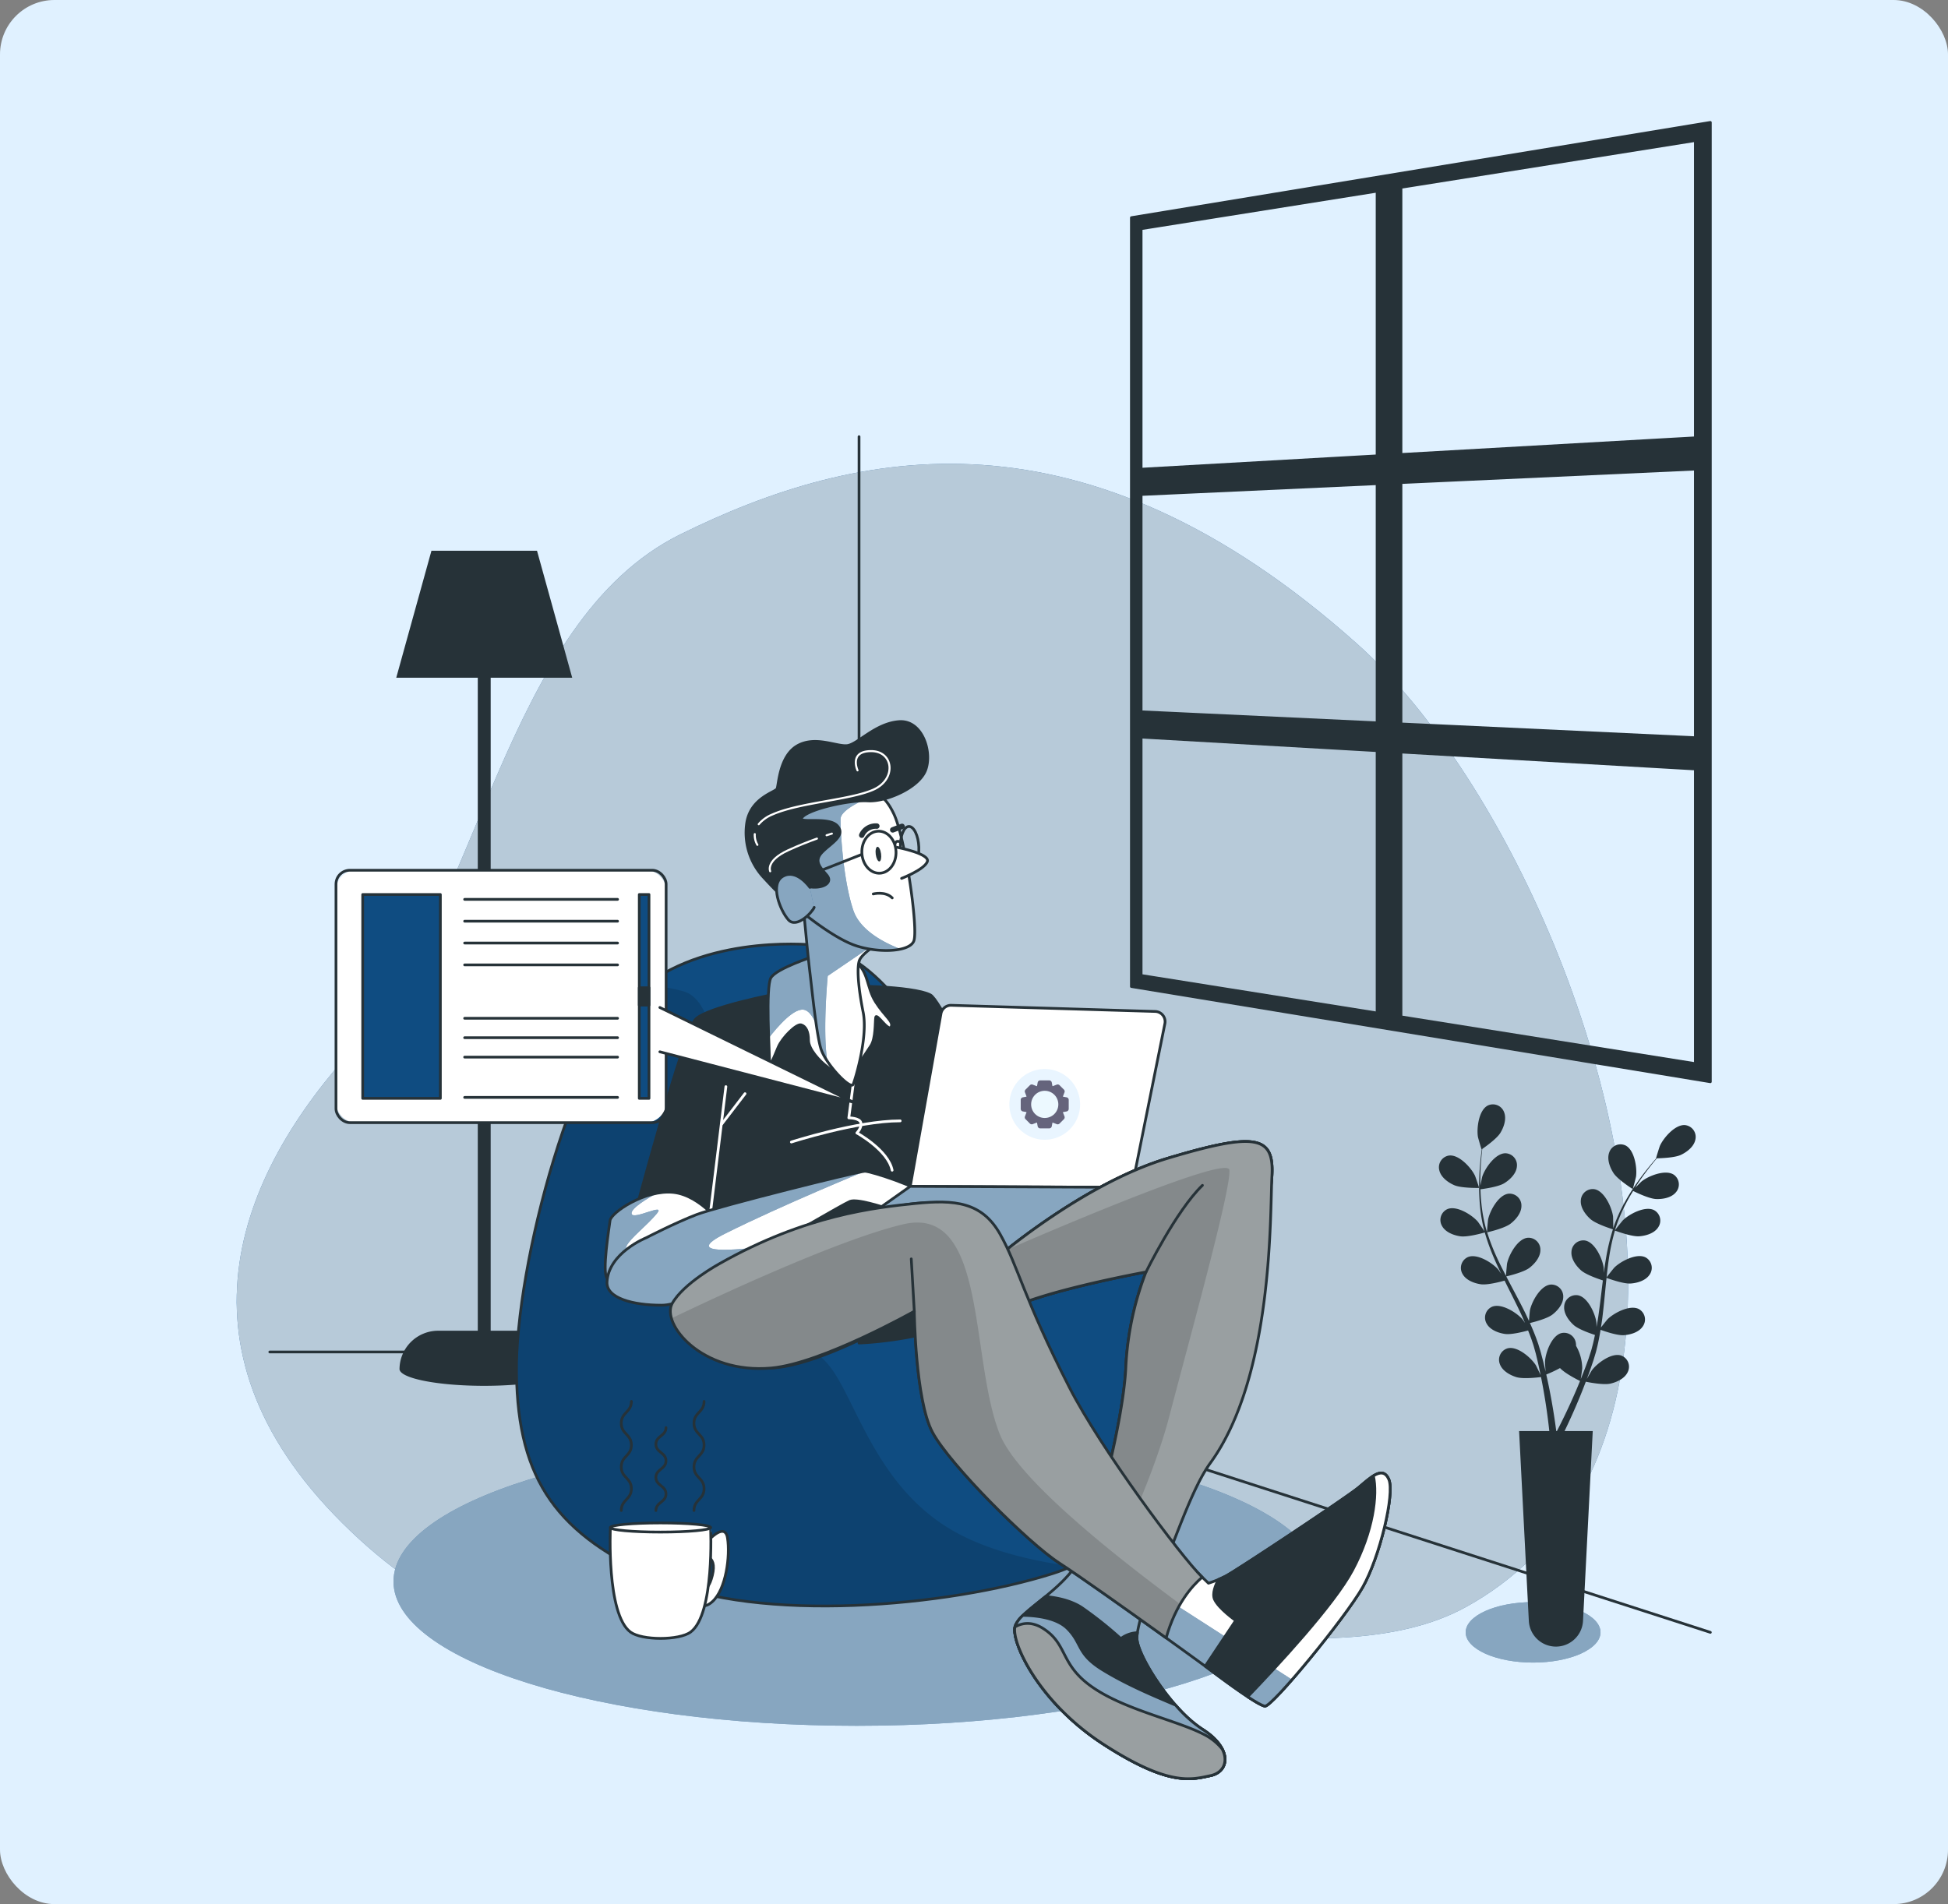 <svg xmlns="http://www.w3.org/2000/svg" xmlns:xlink="http://www.w3.org/1999/xlink" width="716" height="700" viewBox="0 0 716 700">
  <rect x="0" y="0" width="716" height="700" fill="#808080" stroke="none"/>
  <defs>
    <clipPath id="clip-path">
      <rect id="Rectangle_3602" data-name="Rectangle 3602" width="542.395" height="546.388" fill="none"/>
    </clipPath>
    <clipPath id="clip-path-2">
      <rect id="Rectangle_3601" data-name="Rectangle 3601" width="511.431" height="432.115" fill="none"/>
    </clipPath>
    <clipPath id="clip-path-4">
      <rect id="Rectangle_3604" data-name="Rectangle 3604" width="340.531" height="106.1" fill="none"/>
    </clipPath>
    <clipPath id="clip-path-5">
      <path id="Path_41841" data-name="Path 41841" d="M116.136,176.9c-25.387,19.8-47.22,102.558-46.712,142.16s15.232,59.4,52.3,75.65,106.112,10.156,144.7-2.029,51.278-54.833,50.772-77.682-25.894-49.247-34.525-54.832-33-17.263-45.186-35.54-29.957-57.882-57.372-62.958a93.17,93.17,0,0,0-9.914-.456c-13.142,0-36.689,2.139-54.057,15.688" transform="translate(-69.416 -161.208)" fill="none"/>
    </clipPath>
    <clipPath id="clip-path-6">
      <rect id="Rectangle_3606" data-name="Rectangle 3606" width="204.08" height="228.002" fill="none"/>
    </clipPath>
    <clipPath id="clip-path-8">
      <path id="Path_41850" data-name="Path 41850" d="M148.687,164.587s-13.825,4.442-15.8,7.9-.493,27.651-.493,30.613,1.727-1.73,3.208-5.184,6.666-8.642,8.394-8.147,2.717,2.468,2.717,5.678,3.949,7.654,7.4,10.121,6.666,4.937,6.666,4.937,7.159-10.367,8.889-13.083,1.48-8.4,1.727-10.37c.123-.987,1.3.372,2.561,1.729s2.623,2.715,3.117,1.727c.988-1.975-2.22-3.7-5.678-9.135s-2.469-11.108-7.654-15.059a13.447,13.447,0,0,0-8.4-2.72,27.384,27.384,0,0,0-6.663.992" transform="translate(-131.86 -163.595)" fill="none"/>
    </clipPath>
    <clipPath id="clip-path-9">
      <rect id="Rectangle_3608" data-name="Rectangle 3608" width="20.278" height="35.312" fill="none"/>
    </clipPath>
    <clipPath id="clip-path-11">
      <path id="Path_41855" data-name="Path 41855" d="M93.211,233.25c-.369,2.961-2.963,18.886-1.111,21.108s8.889,4.073,22.589-.37,19.258-10,20.738-17.777c0,0-8.517-12.219-18.886-13.331a18.046,18.046,0,0,0-1.9-.1c-9.944,0-21.077,7.686-21.425,10.47" transform="translate(-91.44 -222.78)" fill="none"/>
    </clipPath>
    <clipPath id="clip-path-12">
      <rect id="Rectangle_3610" data-name="Rectangle 3610" width="19.612" height="33.466" fill="none"/>
    </clipPath>
    <clipPath id="clip-path-14">
      <path id="Path_41860" data-name="Path 41860" d="M124.846,233.522c-7.775,2.963-18.516,8.516-18.516,8.516s-13.9,5.518-14.442,16.3c-.3,5.964,9.628,8.517,20,8.517s25.183-12.963,34.81-18.516,31.847-18.516,34.439-19.628,11.481,1.852,15.183,2.964,10.739,1.111,10.739,1.111,5.186,8.147,7.777,8.147-5.553-12.222-6.666-14.813-19.255-8.517-21.478-8.517-54.065,12.96-61.843,15.924" transform="translate(-91.882 -217.598)" fill="none"/>
    </clipPath>
    <clipPath id="clip-path-15">
      <rect id="Rectangle_3612" data-name="Rectangle 3612" width="94.807" height="49.252" fill="none"/>
    </clipPath>
    <clipPath id="clip-path-17">
      <path id="Path_41867" data-name="Path 41867" d="M140.355,249.4l90.727-2.592,30.412-25.094-81.469-.37Z" transform="translate(-140.355 -221.348)" fill="none"/>
    </clipPath>
    <clipPath id="clip-path-18">
      <rect id="Rectangle_3614" data-name="Rectangle 3614" width="121.139" height="28.057" fill="none"/>
    </clipPath>
    <clipPath id="clip-path-20">
      <path id="Path_41872" data-name="Path 41872" d="M252.191,216.335c-32.216,9.628-64.805,38.142-64.805,38.142l4.075,18.516c11.85-7.408,52.583-14.813,52.583-14.813a112.178,112.178,0,0,0-7.4,34.81c-.742,18.886-11.111,60.361-17.406,71.471s-21.849,18.516-23.33,24.071,8.517,27.774,32.588,43.327,32.217,12.961,39.255,11.48,8.145-10-2.963-17.034-23.7-26.663-24.072-33.328,12.592-41.846,22.96-61.1,25.924-94.8,26.663-109.243c.431-8.4-1.64-12.411-9.779-12.411-5.863,0-14.873,2.084-28.363,6.116" transform="translate(-187.386 -210.219)" fill="none"/>
    </clipPath>
    <clipPath id="clip-path-21">
      <rect id="Rectangle_3616" data-name="Rectangle 3616" width="103.002" height="234.259" fill="none"/>
    </clipPath>
    <clipPath id="clip-path-23">
      <path id="Path_41880" data-name="Path 41880" d="M252.191,216.335c-32.216,9.628-64.805,38.142-64.805,38.142l4.075,18.516c11.85-7.408,52.583-14.813,52.583-14.813a112.178,112.178,0,0,0-7.4,34.81c-.742,18.886-11.111,60.361-17.406,71.471a27.568,27.568,0,0,1-1.573,2.428c5.712.641,13.955,2.665,20.829,8.68a68.06,68.06,0,0,1,5.064,4.9c7.1-9.526,15.079-39.622,24.088-52,23.278-31.98,21.952-91.394,22.691-105.836.431-8.394-1.643-12.41-9.779-12.411-5.861,0-14.872,2.084-28.363,6.116" transform="translate(-187.386 -210.219)" fill="none"/>
    </clipPath>
    <clipPath id="clip-path-24">
      <rect id="Rectangle_3618" data-name="Rectangle 3618" width="103.002" height="170.248" fill="none"/>
    </clipPath>
    <clipPath id="clip-path-25">
      <rect id="Rectangle_3619" data-name="Rectangle 3619" width="87.32" height="150.013" fill="none"/>
    </clipPath>
    <clipPath id="clip-path-27">
      <path id="Path_41887" data-name="Path 41887" d="M196.131,225.678c-14.441,1.481-44.436,9.256-68.879,27.4,0,0-11.85,6.666-15.922,14.072s13.453,19.75,31.969,19.009S195.761,265.3,195.761,265.3s.37,32.588,6.666,44.438,35.18,40.735,46.66,48.141,49.993,35.18,55.919,39.624,17.033,12.589,19.627,12.961,29.624-32.588,35.919-43.7,11.85-34.438,9.63-39.622-6.666-.741-11.111,2.961-45.178,30.738-48.88,32.589a40.616,40.616,0,0,1-6.3,2.592s-33.328-31.849-51.1-56.288-19.255-55.918-25.921-67.768c-5.925-10.533-14.193-15.8-26.1-15.8a45.529,45.529,0,0,0-4.638.247" transform="translate(-110.735 -225.431)" fill="none"/>
    </clipPath>
    <clipPath id="clip-path-28">
      <rect id="Rectangle_3621" data-name="Rectangle 3621" width="50.655" height="37.013" fill="none"/>
    </clipPath>
    <clipPath id="clip-path-30">
      <path id="Path_41892" data-name="Path 41892" d="M197.639,225.773c-14.441,1.481-40.281,4.162-71.988,22.145,0,0-13.308,7.233-17.381,14.639s10.757,26.057,36.537,23.7c18.455-1.687,52.462-20.861,52.462-20.861s.37,32.588,6.666,44.438,35.18,40.735,46.66,48.141c7.28,4.7,25.426,17.58,39.245,27.514,3.465-12.4,9.587-19.2,13.265-22.334-7.833-7.639-37.211-47.057-48.8-69.717-16.989-33.207-18.818-44.525-25.484-56.374-5.19-9.228-12.446-11.829-22.22-11.829a88.852,88.852,0,0,0-8.956.538" transform="translate(-107.602 -225.235)" fill="none"/>
    </clipPath>
    <clipPath id="clip-path-31">
      <rect id="Rectangle_3623" data-name="Rectangle 3623" width="195.5" height="160.255" fill="none"/>
    </clipPath>
    <clipPath id="clip-path-32">
      <rect id="Rectangle_3624" data-name="Rectangle 3624" width="186.996" height="152.709" fill="none"/>
    </clipPath>
    <clipPath id="clip-path-34">
      <path id="Path_41899" data-name="Path 41899" d="M297.072,293.539c1.558,6.928-.015,20.276-7.661,34.653-6.824,12.828-27.919,35.5-38.547,46.543,2.885,1.9,5.291,3.3,6.329,3.45,2.591.37,29.624-32.588,35.919-43.7s11.85-34.438,9.63-39.622c-.726-1.692-1.687-2.355-2.808-2.355a5.76,5.76,0,0,0-2.862,1.031" transform="translate(-250.864 -292.508)" fill="none"/>
    </clipPath>
    <clipPath id="clip-path-35">
      <rect id="Rectangle_3626" data-name="Rectangle 3626" width="16.3" height="13.892" fill="none"/>
    </clipPath>
    <clipPath id="clip-path-37">
      <path id="Path_41906" data-name="Path 41906" d="M193.182,331.931c-1.481,5.553,8.517,27.774,32.588,43.327s32.217,12.961,39.255,11.48,8.145-10-2.963-17.034a48.738,48.738,0,0,1-9.87-8.879c-7.645-3.247-17.842-7.463-26.792-12.97-9.63-5.925-7.408-9.628-12.963-15.183-4.262-4.263-12.647-4.816-16.328-4.844a10.116,10.116,0,0,0-2.928,4.1" transform="translate(-193.04 -327.828)" fill="none"/>
    </clipPath>
    <clipPath id="clip-path-38">
      <rect id="Rectangle_3628" data-name="Rectangle 3628" width="77.325" height="60.049" fill="none"/>
    </clipPath>
    <clipPath id="clip-path-40">
      <path id="Path_41910" data-name="Path 41910" d="M193.153,331.113c-1.286,5.774,8.738,27.751,32.614,43.18,24.07,15.552,32.217,12.961,39.255,11.48,4.676-.985,6.707-5.082,4.3-9.782a20.36,20.36,0,0,0-5.411-4.662c-9.63-5.553-29.256-9.256-41.846-17.774s-9.259-15.924-18.516-21.849a10.673,10.673,0,0,0-5.79-1.875,9.2,9.2,0,0,0-4.607,1.281" transform="translate(-193.044 -329.832)" fill="none"/>
    </clipPath>
    <clipPath id="clip-path-41">
      <rect id="Rectangle_3630" data-name="Rectangle 3630" width="77.297" height="57.081" fill="none"/>
    </clipPath>
    <clipPath id="clip-path-43">
      <path id="Path_41923" data-name="Path 41923" d="M140.539,151.452s1.726,18.708,2.453,24.61,2.382,22.883,4.085,28.5,10.982,15.38,11.881,13.122,5.488-17.511,3.648-26.58-2.4-16.955-1.25-19.222,5.242-4.9,5.242-4.9a145.891,145.891,0,0,1-13.908-8.1c-5.564-3.74-9.739-7.886-11.456-7.886a.712.712,0,0,0-.7.459" transform="translate(-140.539 -150.993)" fill="none"/>
    </clipPath>
    <clipPath id="clip-path-44">
      <rect id="Rectangle_3632" data-name="Rectangle 3632" width="23.768" height="58.187" fill="none"/>
    </clipPath>
    <clipPath id="clip-path-46">
      <path id="Path_41928" data-name="Path 41928" d="M135.615,134.984c-2.619,7.194.361,17.394,2.534,23.434a44.606,44.606,0,0,0,4.564,9.49s10.667,8.931,18.853,12.154,20.751,3.051,22.518-1.209-3.1-37.917-7.322-46.778-8.736-9-16.177-9.679c-.381-.034-.781-.05-1.2-.05-7.737,0-21.29,5.811-23.774,12.638" transform="translate(-134.591 -122.346)" fill="none"/>
    </clipPath>
    <clipPath id="clip-path-47">
      <rect id="Rectangle_3634" data-name="Rectangle 3634" width="44.664" height="59.936" fill="none"/>
    </clipPath>
    <clipPath id="clip-path-49">
      <path id="Path_41947" data-name="Path 41947" d="M136.382,144.573c-5.048,2.777-1.115,12.616,1.92,16.044s8.911-2.93,9.492-4.565l-1.579-7.351s-3.317-4.785-7.34-4.786a5.108,5.108,0,0,0-2.493.659" transform="translate(-133.959 -143.914)" fill="none"/>
    </clipPath>
    <clipPath id="clip-path-50">
      <rect id="Rectangle_3636" data-name="Rectangle 3636" width="13.836" height="17.701" fill="none"/>
    </clipPath>
    <clipPath id="clip-path-53">
      <rect id="Rectangle_3645" data-name="Rectangle 3645" width="49.553" height="22.231" fill="none"/>
    </clipPath>
  </defs>
  <g id="Group_42895" data-name="Group 42895" transform="translate(-19 -19)">
    <g id="Group_42190" data-name="Group 42190">
      <g id="Group_41806" data-name="Group 41806" transform="translate(18.657 19.261)">
        <rect id="rm218-bb-07" width="716" height="700" rx="20" transform="translate(0.343 -0.261)" fill="#e0f1ff"/>
      </g>
    </g>
    <g id="Group_42880" data-name="Group 42880" transform="translate(106 127.259)">
      <g id="Group_42881" data-name="Group 42881">
        <g id="Group_42755" data-name="Group 42755">
          <g id="Group_42754" data-name="Group 42754" clip-path="url(#clip-path)">
            <path id="Path_41831" data-name="Path 41831" d="M509.969,368.431C521.041,278,467.391,157.8,411.765,108.164,311.346,18.558,227.92,35.887,163.033,67.983S88.877,207.229,44.075,255.71-26.214,369.4,41.763,434.31s122.816,31.929,193.882,27.815,165.306,28.3,216.291.114c35.6-19.68,53.139-53.838,58.033-93.808" transform="translate(0 20.224)" fill="#0f4c81"/>
            <g id="Group_42753" data-name="Group 42753" transform="translate(0 62.247)" opacity="0.7">
              <g id="Group_42752" data-name="Group 42752">
                <g id="Group_42751" data-name="Group 42751" clip-path="url(#clip-path-2)">
                  <path id="Path_41832" data-name="Path 41832" d="M509.969,368.431C521.041,278,467.391,157.8,411.765,108.164,311.346,18.558,227.92,35.887,163.033,67.983S88.877,207.229,44.075,255.71-26.214,369.4,41.763,434.31s122.816,31.929,193.882,27.815,165.306,28.3,216.291.114c35.6-19.68,53.139-53.838,58.033-93.808" transform="translate(0 -42.023)" fill="#fff"/>
                </g>
              </g>
            </g>
          </g>
        </g>
        <line id="Line_696" data-name="Line 696" y1="333.193" transform="translate(228.746 52.276)" fill="none" stroke="#263238" stroke-linecap="round" stroke-linejoin="round" stroke-width="1"/>
        <g id="Group_42757" data-name="Group 42757">
          <g id="Group_42882" data-name="Group 42882">
            <path id="Path_41833" data-name="Path 41833" d="M8.211,262.455H218.39L537.7,365.525" transform="translate(3.952 126.31)" fill="none" stroke="#263238" stroke-linecap="round" stroke-linejoin="round" stroke-width="1"/>
            <path id="Path_41834" data-name="Path 41834" d="M88.856,350.34H74.3V110.28h29.964L91.328,63.6h-38.8L39.591,110.28H69.557V350.34H55a14.215,14.215,0,0,0-14.208,13.951c0,.036-.013.071-.013.108,0,.015.006.03.006.046,0,.039-.006.077-.006.116H40.8c.435,3.349,14.188,6.036,31.1,6.036s30.667-2.687,31.1-6.036h.077a14.22,14.22,0,0,0-14.22-14.22" transform="translate(19.054 30.611)" fill="#263238"/>
            <path id="Path_41835" data-name="Path 41835" d="M203.407,35.513V318.174l212.808,35.011V.5ZM410.7,116.447l-108.2,6.129v-98.2L410.7,7.16Zm-108.2,16.466,108.2-4.962v98.742l-108.2-5.059Zm-8.779,88.311-86.731-4.054V137.292l86.731-3.976Zm0-195.449v97.3l-86.731,4.913V39.577Zm-86.731,200.7,86.731,4.99v96.445l-86.731-13.8Zm95.51,102.832V231.971L410.7,238.2V346.526Z" transform="translate(125.439 -63.759)" fill="#263238"/>
            <path id="Path_41836" data-name="Path 41836" d="M203.407,35.513V318.174l212.808,35.011V.5ZM410.7,116.447l-108.2,6.129v-98.2L410.7,7.16Zm-108.2,16.466,108.2-4.962v98.742l-108.2-5.059Zm-8.779,88.311-86.731-4.054V137.292l86.731-3.976Zm0-195.449v97.3l-86.731,4.913V39.577Zm-86.731,200.7,86.731,4.99v96.445l-86.731-13.8Zm95.51,102.832V231.971L410.7,238.2V346.526Z" transform="translate(125.439 -63.759)" fill="none" stroke="#263238" stroke-linecap="round" stroke-linejoin="round" stroke-width="1"/>
          </g>
        </g>
        <g id="Group_42762" data-name="Group 42762">
          <g id="Group_42761" data-name="Group 42761" clip-path="url(#clip-path)">
            <path id="Path_41837" data-name="Path 41837" d="M379.441,336.653c0,29.3-76.23,53.05-170.265,53.05S38.909,365.952,38.909,336.653s76.23-53.05,170.267-53.05,170.265,23.75,170.265,53.05" transform="translate(18.725 136.487)" fill="#0f4c81"/>
            <g id="Group_42760" data-name="Group 42760" transform="translate(57.635 420.09)" opacity="0.5">
              <g id="Group_42759" data-name="Group 42759">
                <g id="Group_42758" data-name="Group 42758" clip-path="url(#clip-path-4)">
                  <path id="Path_41838" data-name="Path 41838" d="M379.441,336.653c0,29.3-76.23,53.05-170.265,53.05S38.909,365.952,38.909,336.653s76.23-53.05,170.267-53.05,170.265,23.75,170.265,53.05" transform="translate(-38.909 -283.603)" fill="#fff"/>
                </g>
              </g>
            </g>
            <path id="Path_41839" data-name="Path 41839" d="M180.108,161.664s-38.587-4.57-63.973,15.232-47.217,102.558-46.71,142.16,15.232,59.4,52.3,75.65,106.112,10.156,144.7-2.031,51.28-54.833,50.772-77.68-25.894-49.247-34.525-54.833-33-17.263-45.186-35.54-29.956-57.879-57.372-62.957" transform="translate(33.407 77.583)" fill="#0f4c81"/>
          </g>
        </g>
        <g id="Group_42767" data-name="Group 42767" transform="translate(102.823 238.791)">
          <g id="Group_42766" data-name="Group 42766" clip-path="url(#clip-path-5)">
            <g id="Group_42765" data-name="Group 42765" transform="translate(0.001 15.355)" opacity="0.13">
              <g id="Group_42764" data-name="Group 42764">
                <g id="Group_42763" data-name="Group 42763" clip-path="url(#clip-path-6)">
                  <path id="Path_41840" data-name="Path 41840" d="M273.5,384.988c-14.59-1.97-31.892-5.929-44.989-13.882-27.651-16.787-34.564-48.387-44.438-60.237s-27.651-10.864-35.55-23.7S153.456,179.53,130.744,173.6a51.981,51.981,0,0,0-14.171-2.022c-.144.111-.293.212-.437.324-25.386,19.8-47.218,102.558-46.71,142.16s15.23,59.4,52.294,75.65,106.113,10.156,144.7-2.031a64.972,64.972,0,0,0,7.078-2.7" transform="translate(-69.416 -171.574)"/>
                </g>
              </g>
            </g>
          </g>
        </g>
        <g id="Group_42769" data-name="Group 42769">
          <g id="Group_42768" data-name="Group 42768" clip-path="url(#clip-path)">
            <path id="Path_41842" data-name="Path 41842" d="M180.108,161.664s-38.587-4.57-63.973,15.232-47.217,102.558-46.71,142.16,15.232,59.4,52.3,75.65,106.112,10.156,144.7-2.031,51.28-54.833,50.772-77.68-25.894-49.247-34.525-54.833-33-17.263-45.186-35.54S207.524,166.742,180.108,161.664Z" transform="translate(33.407 77.583)" fill="none" stroke="#263238" stroke-linecap="round" stroke-linejoin="round" stroke-width="1"/>
            <path id="Path_41843" data-name="Path 41843" d="M150.971,174.544s-25.181,4.814-29.625,9.258-22.96,74.063-22.96,74.063,8.147-2.222,15.553.741,8.147,10.739,8.888,14.442,1.111,13.331,1.111,13.331,74.854-6.686,90.778-10.39,40.157-5.407,40.157-5.407-40.948-92.336-47.243-95.669-32.588-3.7-36.291-2.962-20.367,2.592-20.367,2.592" transform="translate(47.349 82.6)" fill="#263238"/>
            <path id="Path_41844" data-name="Path 41844" d="M150.971,174.544s-25.181,4.814-29.625,9.258-22.96,74.063-22.96,74.063,8.147-2.222,15.553.741,8.147,10.739,8.888,14.442,1.111,13.331,1.111,13.331,74.854-6.686,90.778-10.39,40.157-5.407,40.157-5.407-40.948-92.336-47.243-95.669-32.588-3.7-36.291-2.962S150.971,174.544,150.971,174.544Z" transform="translate(47.349 82.6)" fill="none" stroke="#263238" stroke-linecap="round" stroke-linejoin="round" stroke-width="1"/>
            <line id="Line_697" data-name="Line 697" y1="51.474" x2="6.295" transform="translate(173.51 291.213)" fill="none" stroke="#fff" stroke-linecap="round" stroke-linejoin="round" stroke-width="1"/>
            <line id="Line_698" data-name="Line 698" y1="11.109" x2="8.517" transform="translate(178.324 293.805)" fill="none" stroke="#fff" stroke-linecap="round" stroke-linejoin="round" stroke-width="1"/>
            <path id="Path_41845" data-name="Path 41845" d="M137.636,212.875s24.07-7.777,39.994-7.777" transform="translate(66.239 98.706)" fill="none" stroke="#fff" stroke-linecap="round" stroke-linejoin="round" stroke-width="1"/>
            <path id="Path_41846" data-name="Path 41846" d="M153.5,196.015l-1.612,12.343s4.073,0,4.444,1.852-1.481,3.7-1.481,3.7,11.48,6.3,12.961,13.7" transform="translate(73.097 94.334)" fill="none" stroke="#fff" stroke-linecap="round" stroke-linejoin="round" stroke-width="1"/>
            <path id="Path_41847" data-name="Path 41847" d="M148.687,164.587s-13.825,4.444-15.8,7.9-.493,27.651-.493,30.613,1.729-1.729,3.21-5.184,6.666-8.64,8.393-8.147,2.717,2.469,2.717,5.678,3.949,7.654,7.406,10.123,6.666,4.937,6.666,4.937,7.159-10.369,8.888-13.084,1.481-8.394,1.727-10.369,4.691,5.43,5.679,3.456-2.222-3.7-5.679-9.135-2.468-11.109-7.652-15.059-11.109-2.717-15.06-1.729" transform="translate(63.459 78.732)" fill="#fff"/>
          </g>
        </g>
        <g id="Group_42774" data-name="Group 42774" transform="translate(195.319 242.327)">
          <g id="Group_42773" data-name="Group 42773" clip-path="url(#clip-path-8)">
            <path id="Path_41848" data-name="Path 41848" d="M132.887,172.181c-1.318,2.306-1.1,13.842-.8,22.146,3.149-4.065,9.649-11.726,13.417-10.276,4.795,1.844,6.639,15.49,6.639,15.49L148.9,164.23c-.07.016-.144.034-.212.052,0,0-13.826,4.444-15.8,7.9" transform="translate(-131.86 -163.289)" fill="#0f4c81"/>
            <g id="Group_42772" data-name="Group 42772" transform="translate(0 0.941)" opacity="0.5">
              <g id="Group_42771" data-name="Group 42771">
                <g id="Group_42770" data-name="Group 42770" clip-path="url(#clip-path-9)">
                  <path id="Path_41849" data-name="Path 41849" d="M132.887,172.181c-1.318,2.306-1.1,13.842-.8,22.146,3.149-4.065,9.649-11.726,13.417-10.276,4.795,1.844,6.639,15.49,6.639,15.49L148.9,164.23c-.07.016-.144.034-.212.052,0,0-13.826,4.444-15.8,7.9" transform="translate(-131.86 -164.23)" fill="#fff"/>
                </g>
              </g>
            </g>
          </g>
        </g>
        <g id="Group_42776" data-name="Group 42776">
          <g id="Group_42775" data-name="Group 42775" clip-path="url(#clip-path)">
            <path id="Path_41851" data-name="Path 41851" d="M148.687,164.587s-13.825,4.444-15.8,7.9-.493,27.651-.493,30.613,1.729-1.729,3.21-5.184,6.666-8.64,8.393-8.147,2.717,2.469,2.717,5.678,3.949,7.654,7.406,10.123,6.666,4.937,6.666,4.937,7.159-10.369,8.888-13.084,1.481-8.394,1.727-10.369,4.691,5.43,5.679,3.456-2.222-3.7-5.679-9.135-2.468-11.109-7.652-15.059S152.638,163.6,148.687,164.587Z" transform="translate(63.459 78.732)" fill="none" stroke="#263238" stroke-linecap="round" stroke-linejoin="round" stroke-width="1"/>
            <path id="Path_41852" data-name="Path 41852" d="M135.427,236.212s-8.517-12.22-18.886-13.331-22.96,7.406-23.33,10.369-2.963,18.886-1.111,21.108,8.888,4.073,22.589-.37,19.256-10,20.738-17.775" transform="translate(44.007 107.216)" fill="#fff"/>
          </g>
        </g>
        <g id="Group_42781" data-name="Group 42781" transform="translate(135.447 329.995)">
          <g id="Group_42780" data-name="Group 42780" clip-path="url(#clip-path-11)">
            <path id="Path_41853" data-name="Path 41853" d="M100.776,253.839s-2.951-8.483-1.475-11.434,7.377-7.375,11.065-11.8-8.637,2.5-9.221,0c-.47-2.016,6.494-6.036,9.236-7.532-8.621,1.65-16.87,7.646-17.169,10.037-.37,2.963-2.963,18.886-1.111,21.108.955,1.146,3.308,2.186,7.23,2.321.893-1.558,1.446-2.7,1.446-2.7" transform="translate(-91.441 -222.639)" fill="#0f4c81"/>
            <g id="Group_42779" data-name="Group 42779" transform="translate(0 0.433)" opacity="0.5">
              <g id="Group_42778" data-name="Group 42778">
                <g id="Group_42777" data-name="Group 42777" clip-path="url(#clip-path-12)">
                  <path id="Path_41854" data-name="Path 41854" d="M100.776,253.839s-2.951-8.483-1.475-11.434,7.377-7.375,11.065-11.8-8.637,2.5-9.221,0c-.47-2.016,6.494-6.036,9.236-7.532-8.621,1.65-16.87,7.646-17.169,10.037-.37,2.963-2.963,18.886-1.111,21.108.955,1.146,3.308,2.186,7.23,2.321.893-1.558,1.446-2.7,1.446-2.7" transform="translate(-91.441 -223.072)" fill="#fff"/>
                </g>
              </g>
            </g>
          </g>
        </g>
        <g id="Group_42783" data-name="Group 42783">
          <g id="Group_42782" data-name="Group 42782" clip-path="url(#clip-path)">
            <path id="Path_41856" data-name="Path 41856" d="M135.427,236.212s-8.517-12.22-18.886-13.331-22.96,7.406-23.33,10.369-2.963,18.886-1.111,21.108,8.888,4.073,22.589-.37S133.946,243.988,135.427,236.212Z" transform="translate(44.007 107.216)" fill="none" stroke="#263238" stroke-linecap="round" stroke-linejoin="round" stroke-width="1"/>
            <path id="Path_41857" data-name="Path 41857" d="M106.33,242.039s-13.9,5.516-14.442,16.294c-.3,5.964,9.628,8.517,20,8.517s25.181-12.961,34.81-18.516,31.847-18.516,34.439-19.627,11.48,1.852,15.183,2.963,10.739,1.111,10.739,1.111,5.184,8.147,7.777,8.147-5.555-12.22-6.666-14.813-19.256-8.517-21.478-8.517-54.066,12.961-61.843,15.924-18.516,8.517-18.516,8.517" transform="translate(44.219 104.722)" fill="#fff"/>
          </g>
        </g>
        <g id="Group_42788" data-name="Group 42788" transform="translate(136.101 322.32)">
          <g id="Group_42787" data-name="Group 42787" clip-path="url(#clip-path-14)">
            <path id="Path_41858" data-name="Path 41858" d="M135.374,240.5c21.176-10.588,51.315-22.9,51.315-22.9-2.222,0-54.066,12.961-61.843,15.924s-18.516,8.517-18.516,8.517-13.9,5.516-14.442,16.294c-.3,5.964,9.628,8.517,20,8.517s25.181-12.961,34.81-18.516c1.634-.942,3.635-2.1,5.835-3.374-14.148,1.82-33.05,3.484-17.156-4.463" transform="translate(-91.882 -217.598)" fill="#0f4c81"/>
            <g id="Group_42786" data-name="Group 42786" transform="translate(0.001)" opacity="0.5">
              <g id="Group_42785" data-name="Group 42785">
                <g id="Group_42784" data-name="Group 42784" clip-path="url(#clip-path-15)">
                  <path id="Path_41859" data-name="Path 41859" d="M135.374,240.5c21.176-10.588,51.315-22.9,51.315-22.9-2.222,0-54.066,12.961-61.843,15.924s-18.516,8.517-18.516,8.517-13.9,5.516-14.442,16.294c-.3,5.964,9.628,8.517,20,8.517s25.181-12.961,34.81-18.516c1.634-.942,3.635-2.1,5.835-3.374-14.148,1.82-33.05,3.484-17.156-4.463" transform="translate(-91.882 -217.598)" fill="#fff"/>
                </g>
              </g>
            </g>
          </g>
        </g>
        <g id="Group_42790" data-name="Group 42790">
          <g id="Group_42789" data-name="Group 42789" clip-path="url(#clip-path)">
            <path id="Path_41861" data-name="Path 41861" d="M106.33,242.039s-13.9,5.516-14.442,16.294c-.3,5.964,9.628,8.517,20,8.517s25.181-12.961,34.81-18.516,31.847-18.516,34.439-19.627,11.48,1.852,15.183,2.963,10.739,1.111,10.739,1.111,5.184,8.147,7.777,8.147-5.555-12.22-6.666-14.813-19.256-8.517-21.478-8.517-54.066,12.961-61.843,15.924S106.33,242.039,106.33,242.039Z" transform="translate(44.219 104.722)" fill="none" stroke="#263238" stroke-linecap="round" stroke-linejoin="round" stroke-width="1"/>
            <path id="Path_41862" data-name="Path 41862" d="M178.421,179.5l-11.284,63.477,81.469.37,12.117-60.193a3.738,3.738,0,0,0-3.552-4.475l-74.956-2.262a3.738,3.738,0,0,0-3.794,3.082" transform="translate(80.437 84.901)" fill="#fff"/>
            <path id="Path_41863" data-name="Path 41863" d="M178.421,179.5l-11.284,63.477,81.469.37,12.117-60.193a3.738,3.738,0,0,0-3.552-4.475l-74.956-2.262A3.738,3.738,0,0,0,178.421,179.5Z" transform="translate(80.437 84.901)" fill="none" stroke="#263238" stroke-linecap="round" stroke-linejoin="round" stroke-width="1"/>
            <path id="Path_41864" data-name="Path 41864" d="M180.025,221.348,140.355,249.4l90.727-2.592,30.412-25.094Z" transform="translate(67.548 106.526)" fill="#fff"/>
            <g id="setting" transform="translate(282.402 283.143)">
              <path id="Path_41958" data-name="Path 41958" d="M13,0A13,13,0,1,1,0,13,13,13,0,0,1,13,0Z" transform="translate(1.598 1.598)" fill="#e9f5ff"/>
              <path id="Path_41957" data-name="Path 41957" d="M27.826,17.212,26.6,16.989a.108.108,0,0,1-.084-.063.138.138,0,0,1-.008-.1l.554-1.436a.963.963,0,0,0-.218-1.029l-1.6-1.6a.965.965,0,0,0-1.029-.218l-1.436.554a.135.135,0,0,1-.1-.008A.137.137,0,0,1,22.614,13l-.223-1.222a.967.967,0,0,0-.949-.794H18.151a.963.963,0,0,0-.949.794L16.979,13a.125.125,0,0,1-.063.088.121.121,0,0,1-.1.008l-1.436-.554a.963.963,0,0,0-1.029.218l-1.6,1.6a.963.963,0,0,0-.218,1.029l.554,1.436a.135.135,0,0,1-.008.1.14.14,0,0,1-.088.063l-1.222.223a.967.967,0,0,0-.794.949v3.292a.963.963,0,0,0,.794.949l1.222.223a.108.108,0,0,1,.084.063.138.138,0,0,1,.008.1l-.554,1.436a.963.963,0,0,0,.218,1.029l1.6,1.6a.971.971,0,0,0,1.029.218l1.436-.554a.135.135,0,0,1,.1.008.137.137,0,0,1,.063.088L17.2,27.84a.967.967,0,0,0,.949.794h3.292a.963.963,0,0,0,.949-.794l.223-1.222a.125.125,0,0,1,.063-.088.119.119,0,0,1,.1-.008l1.436.554a.963.963,0,0,0,1.029-.218l1.6-1.6a.963.963,0,0,0,.218-1.029l-.554-1.436a.135.135,0,0,1,.008-.1.14.14,0,0,1,.088-.063l1.222-.223a.967.967,0,0,0,.794-.949V18.161a.963.963,0,0,0-.794-.949Z" transform="translate(-5.203 -5.209)" fill="#65647c"/>
              <circle id="Ellipse_551" data-name="Ellipse 551" cx="5" cy="5" r="5" transform="translate(9.598 9.598)" fill="#ecf9ff"/>
            </g>
          </g>
        </g>
        <g id="Group_42795" data-name="Group 42795" transform="translate(207.902 327.874)">
          <g id="Group_42794" data-name="Group 42794" clip-path="url(#clip-path-17)">
            <path id="Path_41865" data-name="Path 41865" d="M180.025,221.348,140.355,249.4l90.727-2.592,30.412-25.094Z" transform="translate(-140.355 -221.348)" fill="#0f4c81"/>
            <g id="Group_42793" data-name="Group 42793" opacity="0.5">
              <g id="Group_42792" data-name="Group 42792">
                <g id="Group_42791" data-name="Group 42791" clip-path="url(#clip-path-18)">
                  <path id="Path_41866" data-name="Path 41866" d="M180.025,221.348,140.355,249.4l90.727-2.592,30.412-25.094Z" transform="translate(-140.355 -221.348)" fill="#fff"/>
                </g>
              </g>
            </g>
          </g>
        </g>
        <g id="Group_42797" data-name="Group 42797">
          <g id="Group_42796" data-name="Group 42796" clip-path="url(#clip-path)">
            <path id="Path_41868" data-name="Path 41868" d="M180.025,221.348,140.355,249.4l90.727-2.592,30.412-25.094Z" transform="translate(67.548 106.526)" fill="none" stroke="#263238" stroke-linecap="round" stroke-linejoin="round" stroke-width="1"/>
            <path id="Path_41869" data-name="Path 41869" d="M187.386,254.477s32.588-28.514,64.805-38.142,38.883-8.147,38.142,6.3-16.294,89.987-26.663,109.243-23.33,54.436-22.96,61.1,12.961,26.292,24.07,33.328,10,15.553,2.963,17.034-15.183,4.073-39.253-11.48-34.069-37.772-32.588-43.327,17.034-12.961,23.33-24.071,16.664-52.585,17.4-71.471a112.217,112.217,0,0,1,7.406-34.81s-40.735,7.406-52.585,14.813Z" transform="translate(90.182 101.171)" fill="#fff"/>
          </g>
        </g>
        <g id="Group_42802" data-name="Group 42802" transform="translate(277.568 311.389)">
          <g id="Group_42801" data-name="Group 42801" clip-path="url(#clip-path-20)">
            <path id="Path_41870" data-name="Path 41870" d="M187.386,254.477s32.588-28.514,64.805-38.142,38.883-8.147,38.142,6.3-16.294,89.987-26.663,109.243-23.33,54.436-22.96,61.1,12.961,26.292,24.07,33.328,10,15.553,2.963,17.034-15.183,4.073-39.253-11.48-34.069-37.772-32.588-43.327,17.034-12.961,23.33-24.071,16.664-52.585,17.4-71.471a112.217,112.217,0,0,1,7.406-34.81s-40.735,7.406-52.585,14.813Z" transform="translate(-187.386 -210.219)" fill="#0f4c81"/>
            <g id="Group_42800" data-name="Group 42800" transform="translate(0 0)" opacity="0.5">
              <g id="Group_42799" data-name="Group 42799">
                <g id="Group_42798" data-name="Group 42798" clip-path="url(#clip-path-21)">
                  <path id="Path_41871" data-name="Path 41871" d="M187.386,254.477s32.588-28.514,64.805-38.142,38.883-8.147,38.142,6.3-16.294,89.987-26.663,109.243-23.33,54.436-22.96,61.1,12.961,26.292,24.07,33.328,10,15.553,2.963,17.034-15.183,4.073-39.253-11.48-34.069-37.772-32.588-43.327,17.034-12.961,23.33-24.071,16.664-52.585,17.4-71.471a112.217,112.217,0,0,1,7.406-34.81s-40.735,7.406-52.585,14.813Z" transform="translate(-187.386 -210.219)" fill="#fff"/>
                </g>
              </g>
            </g>
          </g>
        </g>
        <g id="Group_42804" data-name="Group 42804">
          <g id="Group_42803" data-name="Group 42803" clip-path="url(#clip-path)">
            <path id="Path_41873" data-name="Path 41873" d="M187.386,254.477s32.588-28.514,64.805-38.142,38.883-8.147,38.142,6.3-16.294,89.987-26.663,109.243-23.33,54.436-22.96,61.1,12.961,26.292,24.07,33.328,10,15.553,2.963,17.034-15.183,4.073-39.253-11.48-34.069-37.772-32.588-43.327,17.034-12.961,23.33-24.071,16.664-52.585,17.4-71.471a112.217,112.217,0,0,1,7.406-34.81s-40.735,7.406-52.585,14.813Z" transform="translate(90.182 101.171)" fill="none" stroke="#263238" stroke-linecap="round" stroke-linejoin="round" stroke-width="1"/>
            <path id="Path_41874" data-name="Path 41874" d="M219.233,364.461a27.688,27.688,0,0,1-1.573,2.428c5.712.641,13.953,2.665,20.829,8.682a67.464,67.464,0,0,1,5.064,4.9c4.336-13.842,12.859-35.115,20.117-48.594,10.369-19.256,25.922-94.8,26.663-109.243s-5.925-15.924-38.142-6.3-64.805,38.142-64.805,38.142l4.073,18.516c11.85-7.406,52.585-14.813,52.585-14.813a112.217,112.217,0,0,0-7.406,34.81c-.741,18.886-11.109,60.361-17.4,71.471" transform="translate(90.182 101.171)" fill="#fff"/>
            <path id="Path_41875" data-name="Path 41875" d="M219.233,364.461a27.688,27.688,0,0,1-1.573,2.428c5.712.641,13.953,2.665,20.829,8.682a67.464,67.464,0,0,1,5.064,4.9c4.336-13.842,12.859-35.115,20.117-48.594,10.369-19.256,25.922-94.8,26.663-109.243s-5.925-15.924-38.142-6.3-64.805,38.142-64.805,38.142l4.073,18.516c11.85-7.406,52.585-14.813,52.585-14.813a112.217,112.217,0,0,0-7.406,34.81C235.9,311.876,225.528,353.352,219.233,364.461Z" transform="translate(90.182 101.171)" fill="none" stroke="#263238" stroke-linecap="round" stroke-linejoin="round" stroke-width="1"/>
            <path id="Path_41876" data-name="Path 41876" d="M219.233,364.461a27.688,27.688,0,0,1-1.573,2.428c5.712.641,13.953,2.665,20.829,8.682a67.464,67.464,0,0,1,5.064,4.9c7.1-9.527,15.079-39.624,24.088-52,23.278-31.982,21.951-91.394,22.691-105.836s-5.925-15.924-38.142-6.3-64.805,38.142-64.805,38.142l4.073,18.516c11.85-7.406,52.585-14.813,52.585-14.813a112.217,112.217,0,0,0-7.406,34.81c-.741,18.886-11.109,60.361-17.4,71.471" transform="translate(90.182 101.171)" fill="#263238"/>
          </g>
        </g>
        <g id="Group_42812" data-name="Group 42812" transform="translate(277.568 311.389)">
          <g id="Group_42811" data-name="Group 42811" clip-path="url(#clip-path-23)">
            <g id="Group_42807" data-name="Group 42807" transform="translate(0 0)" opacity="0.53">
              <g id="Group_42806" data-name="Group 42806">
                <g id="Group_42805" data-name="Group 42805" clip-path="url(#clip-path-24)">
                  <path id="Path_41877" data-name="Path 41877" d="M219.233,364.461a27.688,27.688,0,0,1-1.573,2.428c5.712.641,13.953,2.665,20.829,8.682a67.464,67.464,0,0,1,5.064,4.9c7.1-9.527,15.079-39.624,24.088-52,23.278-31.982,21.951-91.394,22.691-105.836s-5.925-15.924-38.142-6.3-64.805,38.142-64.805,38.142l4.073,18.516c11.85-7.406,52.585-14.813,52.585-14.813a112.217,112.217,0,0,0-7.406,34.81c-.741,18.886-11.109,60.361-17.4,71.471" transform="translate(-187.386 -210.219)" fill="#fff"/>
                </g>
              </g>
            </g>
            <g id="Group_42810" data-name="Group 42810" transform="translate(0 9.72)" opacity="0.14">
              <g id="Group_42809" data-name="Group 42809">
                <g id="Group_42808" data-name="Group 42808" clip-path="url(#clip-path-25)">
                  <path id="Path_41878" data-name="Path 41878" d="M274.68,217.517c-.585-5.258-57.862,18.982-82.017,29.45-3.352,2.671-5.276,4.35-5.276,4.35l4.073,18.516c11.85-7.406,52.585-14.813,52.585-14.813a112.217,112.217,0,0,0-7.406,34.81c-.741,18.886-11.109,60.361-17.4,71.471a27.687,27.687,0,0,1-1.573,2.428,42.208,42.208,0,0,1,11.813,3.063c8.971-18.966,18.476-40.954,22.988-58.178,8.147-31.107,22.96-84.432,22.219-91.1" transform="translate(-187.386 -216.781)"/>
                </g>
              </g>
            </g>
            <path id="Path_41879" data-name="Path 41879" d="M225.636,252.945s11.109-22.589,20.738-31.847" transform="translate(-168.978 -204.983)" fill="none" stroke="#263238" stroke-linecap="round" stroke-linejoin="round" stroke-width="1"/>
          </g>
        </g>
        <g id="Group_42814" data-name="Group 42814">
          <g id="Group_42813" data-name="Group 42813" clip-path="url(#clip-path)">
            <path id="Path_41881" data-name="Path 41881" d="M219.233,364.461a27.688,27.688,0,0,1-1.573,2.428c5.712.641,13.953,2.665,20.829,8.682a67.464,67.464,0,0,1,5.064,4.9c7.1-9.527,15.079-39.624,24.088-52,23.278-31.982,21.951-91.394,22.691-105.836s-5.925-15.924-38.142-6.3-64.805,38.142-64.805,38.142l4.073,18.516c11.85-7.406,52.585-14.813,52.585-14.813a112.217,112.217,0,0,0-7.406,34.81C235.9,311.876,225.528,353.352,219.233,364.461Z" transform="translate(90.182 101.171)" fill="none" stroke="#263238" stroke-linecap="round" stroke-linejoin="round" stroke-width="1"/>
            <path id="Path_41882" data-name="Path 41882" d="M154.471,266.577s18.277-.508,35.032-6.6-13.708-17.263-25.384-11.169a17.352,17.352,0,0,0-9.647,17.769" transform="translate(74.276 118.893)" fill="#263238"/>
            <path id="Path_41883" data-name="Path 41883" d="M154.471,266.577s18.277-.508,35.032-6.6-13.708-17.263-25.384-11.169A17.352,17.352,0,0,0,154.471,266.577Z" transform="translate(74.276 118.893)" fill="none" stroke="#263238" stroke-linecap="round" stroke-linejoin="round" stroke-width="1"/>
            <path id="Path_41884" data-name="Path 41884" d="M127.253,253.082s-11.85,6.666-15.924,14.072,13.454,19.75,31.97,19.009S195.761,265.3,195.761,265.3s.37,32.588,6.666,44.438,35.18,40.735,46.66,48.141S299.079,393.061,305,397.5s17.035,12.591,19.627,12.961,29.625-32.588,35.921-43.7,11.85-34.439,9.628-39.624-6.666-.741-11.109,2.963-45.178,30.736-48.882,32.588a40.643,40.643,0,0,1-6.3,2.592S270.565,333.44,252.79,309s-19.256-55.918-25.922-67.768-16.294-17.035-30.736-15.553-44.438,9.258-68.879,27.4" transform="translate(53.292 108.491)" fill="#fff"/>
          </g>
        </g>
        <g id="Group_42819" data-name="Group 42819" transform="translate(164.028 333.922)">
          <g id="Group_42818" data-name="Group 42818" clip-path="url(#clip-path-27)">
            <path id="Path_41885" data-name="Path 41885" d="M227.671,334.157c9.889,7.086,18.5,13.339,21.056,15.254,5.925,4.444,17.035,12.591,19.627,12.961.92.132,4.919-3.939,9.972-9.73l-42.41-27.279Z" transform="translate(-54.459 -177.338)" fill="#0f4c81"/>
            <g id="Group_42817" data-name="Group 42817" transform="translate(173.212 148.025)" opacity="0.5">
              <g id="Group_42816" data-name="Group 42816">
                <g id="Group_42815" data-name="Group 42815" clip-path="url(#clip-path-28)">
                  <path id="Path_41886" data-name="Path 41886" d="M227.671,334.157c9.889,7.086,18.5,13.339,21.056,15.254,5.925,4.444,17.035,12.591,19.627,12.961.92.132,4.919-3.939,9.972-9.73l-42.41-27.279Z" transform="translate(-227.671 -325.362)" fill="#fff"/>
                </g>
              </g>
            </g>
          </g>
        </g>
        <g id="Group_42821" data-name="Group 42821">
          <g id="Group_42820" data-name="Group 42820" clip-path="url(#clip-path)">
            <path id="Path_41888" data-name="Path 41888" d="M127.253,253.082s-11.85,6.666-15.924,14.072,13.454,19.75,31.97,19.009S195.761,265.3,195.761,265.3s.37,32.588,6.666,44.438,35.18,40.735,46.66,48.141S299.079,393.061,305,397.5s17.035,12.591,19.627,12.961,29.625-32.588,35.921-43.7,11.85-34.439,9.628-39.624-6.666-.741-11.109,2.963-45.178,30.736-48.882,32.588a40.643,40.643,0,0,1-6.3,2.592S270.565,333.44,252.79,309s-19.256-55.918-25.922-67.768-16.294-17.035-30.736-15.553S151.694,234.936,127.253,253.082Z" transform="translate(53.292 108.491)" fill="none" stroke="#263238" stroke-linecap="round" stroke-linejoin="round" stroke-width="1"/>
            <path id="Path_41889" data-name="Path 41889" d="M303.1,363.155c-7.831-7.64-37.209-47.057-48.8-69.717-16.99-33.207-18.819-44.524-25.485-56.374s-16.732-12.773-31.175-11.292-40.283,4.162-71.988,22.145c0,0-13.308,7.234-17.381,14.641s10.757,26.055,36.537,23.7c18.455-1.687,52.462-20.862,52.462-20.862s.37,32.588,6.666,44.438,35.18,40.735,46.66,48.141c7.28,4.7,25.426,17.581,39.243,27.514,3.468-12.4,9.588-19.2,13.265-22.334" transform="translate(51.785 108.397)" fill="#263238"/>
          </g>
        </g>
        <g id="Group_42829" data-name="Group 42829" transform="translate(159.386 333.632)">
          <g id="Group_42828" data-name="Group 42828" clip-path="url(#clip-path-30)">
            <g id="Group_42824" data-name="Group 42824" transform="translate(0.001)" opacity="0.53">
              <g id="Group_42823" data-name="Group 42823">
                <g id="Group_42822" data-name="Group 42822" clip-path="url(#clip-path-31)">
                  <path id="Path_41890" data-name="Path 41890" d="M303.1,363.155c-7.831-7.64-37.209-47.057-48.8-69.717-16.99-33.207-18.819-44.524-25.485-56.374s-16.732-12.773-31.175-11.292-40.283,4.162-71.988,22.145c0,0-13.308,7.234-17.381,14.641s10.757,26.055,36.537,23.7c18.455-1.687,52.462-20.862,52.462-20.862s.37,32.588,6.666,44.438,35.18,40.735,46.66,48.141c7.28,4.7,25.426,17.581,39.243,27.514,3.468-12.4,9.588-19.2,13.265-22.334" transform="translate(-107.602 -225.235)" fill="#fff"/>
                </g>
              </g>
            </g>
            <g id="Group_42827" data-name="Group 42827" transform="translate(0.412 7.546)" opacity="0.14">
              <g id="Group_42826" data-name="Group 42826">
                <g id="Group_42825" data-name="Group 42825" clip-path="url(#clip-path-32)">
                  <path id="Path_41891" data-name="Path 41891" d="M228.511,308.02c-11.109-28.144-4.444-84.432-35.55-77.026-22.668,5.4-64.207,24.556-85.081,34.556,2.465,8.5,16.094,20.147,36.793,18.255,18.454-1.687,52.462-20.862,52.462-20.862s.37,32.588,6.666,44.438,35.18,40.735,46.66,48.141c7.28,4.7,25.426,17.581,39.243,27.516a52.515,52.515,0,0,1,5.173-12.41c-27.581-20.373-60.164-46.9-66.365-62.608" transform="translate(-107.88 -230.329)"/>
                </g>
              </g>
            </g>
            <line id="Line_699" data-name="Line 699" x1="1.111" y1="19.256" transform="translate(88.557 20.905)" fill="none" stroke="#263238" stroke-linecap="round" stroke-linejoin="round" stroke-width="1"/>
          </g>
        </g>
        <g id="Group_42831" data-name="Group 42831">
          <g id="Group_42830" data-name="Group 42830" clip-path="url(#clip-path)">
            <path id="Path_41893" data-name="Path 41893" d="M303.1,363.155c-7.831-7.64-37.209-47.057-48.8-69.717-16.99-33.207-18.819-44.524-25.485-56.374s-16.732-12.773-31.175-11.292-40.283,4.162-71.988,22.145c0,0-13.308,7.234-17.381,14.641s10.757,26.055,36.537,23.7c18.455-1.687,52.462-20.862,52.462-20.862s.37,32.588,6.666,44.438,35.18,40.735,46.66,48.141c7.28,4.7,25.426,17.581,39.243,27.514C293.3,373.089,299.426,366.294,303.1,363.155Z" transform="translate(51.785 108.397)" fill="none" stroke="#263238" stroke-linecap="round" stroke-linejoin="round" stroke-width="1"/>
            <path id="Path_41894" data-name="Path 41894" d="M242.638,365.225c5.925,4.444,17.035,12.591,19.627,12.961s29.625-32.588,35.921-43.7,11.85-34.439,9.628-39.624-6.666-.741-11.109,2.963-45.178,30.736-48.882,32.588c-.97.484-1.858.89-2.648,1.229-1.072,2.026-2.364,5.175-1.425,7.288,1.481,3.333,7.777,7.777,7.777,7.777l-11.2,16.8c1,.732,1.789,1.317,2.315,1.711" transform="translate(115.658 140.771)" fill="#263238"/>
            <path id="Path_41895" data-name="Path 41895" d="M242.638,365.225c5.925,4.444,17.035,12.591,19.627,12.961s29.625-32.588,35.921-43.7,11.85-34.439,9.628-39.624-6.666-.741-11.109,2.963-45.178,30.736-48.882,32.588c-.97.484-1.858.89-2.648,1.229-1.072,2.026-2.364,5.175-1.425,7.288,1.481,3.333,7.777,7.777,7.777,7.777l-11.2,16.8C241.32,364.246,242.112,364.831,242.638,365.225Z" transform="translate(115.658 140.771)" fill="none" stroke="#263238" stroke-linecap="round" stroke-linejoin="round" stroke-width="1"/>
            <path id="Path_41896" data-name="Path 41896" d="M293.113,334.487c6.3-11.109,11.85-34.439,9.628-39.624-1.287-3-3.322-2.767-5.669-1.324,1.558,6.929-.015,20.277-7.663,34.653-6.824,12.829-27.917,35.5-38.545,46.543,2.884,1.9,5.291,3.3,6.328,3.45,2.592.37,29.625-32.588,35.921-43.7" transform="translate(120.731 140.773)" fill="#fff"/>
          </g>
        </g>
        <g id="Group_42836" data-name="Group 42836" transform="translate(371.595 433.281)">
          <g id="Group_42835" data-name="Group 42835" clip-path="url(#clip-path-34)">
            <path id="Path_41897" data-name="Path 41897" d="M257.571,354.763a2.7,2.7,0,0,0,.315-.173c.034-.022.065-.039.1-.062.15-.1.316-.222.5-.363.056-.044.117-.1.176-.144.136-.111.28-.233.43-.364.08-.07.158-.138.241-.213.184-.163.375-.341.576-.53.116-.11.236-.227.357-.344.158-.154.32-.31.487-.475l.419-.422c.133-.135.271-.276.409-.418.339-.348.692-.715,1.059-1.107l.167-.178c.216-.23.438-.47.662-.712.086-.093.173-.187.261-.283.775-.843,1.6-1.755,2.453-2.727.024-.025.046-.05.068-.076q.449-.509.909-1.035l0-.006-6.466-4.159c-3.687,4-7.107,7.606-9.834,10.44h0c.342.225.675.443,1,.653l.139.089c.313.2.619.394.914.576l.019.012c.505.313.976.591,1.422.846.138.078.281.163.413.236s.278.148.415.221c.163.086.323.167.471.241.113.055.221.105.324.154.161.073.311.135.452.191.076.03.154.062.224.086a3.158,3.158,0,0,0,.53.145.639.639,0,0,0,.28-.055c.031-.012.065-.028.1-.043" transform="translate(-250.864 -269.185)" fill="#0f4c81"/>
            <g id="Group_42834" data-name="Group 42834" transform="translate(0 71.787)" opacity="0.5">
              <g id="Group_42833" data-name="Group 42833">
                <g id="Group_42832" data-name="Group 42832" clip-path="url(#clip-path-35)">
                  <path id="Path_41898" data-name="Path 41898" d="M257.571,354.763a2.7,2.7,0,0,0,.315-.173c.034-.022.065-.039.1-.062.15-.1.316-.222.5-.363.056-.044.117-.1.176-.144.136-.111.28-.233.43-.364.08-.07.158-.138.241-.213.184-.163.375-.341.576-.53.116-.11.236-.227.357-.344.158-.154.32-.31.487-.475l.419-.422c.133-.135.271-.276.409-.418.339-.348.692-.715,1.059-1.107l.167-.178c.216-.23.438-.47.662-.712.086-.093.173-.187.261-.283.775-.843,1.6-1.755,2.453-2.727.024-.025.046-.05.068-.076q.449-.509.909-1.035l0-.006-6.466-4.159c-3.687,4-7.107,7.606-9.834,10.44h0c.342.225.675.443,1,.653l.139.089c.313.2.619.394.914.576l.019.012c.505.313.976.591,1.422.846.138.078.281.163.413.236s.278.148.415.221c.163.086.323.167.471.241.113.055.221.105.324.154.161.073.311.135.452.191.076.03.154.062.224.086a3.158,3.158,0,0,0,.53.145.639.639,0,0,0,.28-.055c.031-.012.065-.028.1-.043" transform="translate(-250.864 -340.971)" fill="#fff"/>
                </g>
              </g>
            </g>
          </g>
        </g>
        <g id="Group_42838" data-name="Group 42838">
          <g id="Group_42837" data-name="Group 42837" clip-path="url(#clip-path)">
            <path id="Path_41900" data-name="Path 41900" d="M293.113,334.487c6.3-11.109,11.85-34.439,9.628-39.624-1.287-3-3.322-2.767-5.669-1.324,1.558,6.929-.015,20.277-7.663,34.653-6.824,12.829-27.917,35.5-38.545,46.543,2.884,1.9,5.291,3.3,6.328,3.45C259.784,378.554,286.817,345.6,293.113,334.487Z" transform="translate(120.731 140.773)" fill="none" stroke="#263238" stroke-linecap="round" stroke-linejoin="round" stroke-width="1"/>
            <path id="Path_41901" data-name="Path 41901" d="M262.061,371.948c-11.109-7.036-23.7-26.663-24.07-33.328a11.354,11.354,0,0,1,.173-2.183,10.687,10.687,0,0,0-6.1,2.183,141.579,141.579,0,0,0-14.442-11.48c-4.51-2.918-10.333-3.742-13.284-3.977-5.378,4.416-10.351,7.991-11.157,11.013C191.7,339.731,201.7,361.95,225.77,377.5s32.217,12.961,39.253,11.48,8.147-10-2.963-17.034" transform="translate(92.903 155.526)" fill="#263238"/>
            <path id="Path_41902" data-name="Path 41902" d="M262.061,371.948c-11.109-7.036-23.7-26.663-24.07-33.328a11.354,11.354,0,0,1,.173-2.183,10.687,10.687,0,0,0-6.1,2.183,141.579,141.579,0,0,0-14.442-11.48c-4.51-2.918-10.333-3.742-13.284-3.977-5.378,4.416-10.351,7.991-11.157,11.013C191.7,339.731,201.7,361.95,225.77,377.5s32.217,12.961,39.253,11.48S273.17,378.984,262.061,371.948Z" transform="translate(92.903 155.526)" fill="none" stroke="#263238" stroke-linecap="round" stroke-linejoin="round" stroke-width="1"/>
            <path id="Path_41903" data-name="Path 41903" d="M262.061,369.7a48.816,48.816,0,0,1-9.87-8.879c-7.643-3.245-17.84-7.461-26.792-12.97-9.628-5.925-7.406-9.628-12.961-15.183-4.263-4.263-12.648-4.816-16.329-4.844a10.106,10.106,0,0,0-2.927,4.1c-1.481,5.555,8.517,27.774,32.588,43.327s32.217,12.961,39.253,11.48,8.147-10-2.963-17.034" transform="translate(92.903 157.771)" fill="#fff"/>
          </g>
        </g>
        <g id="Group_42843" data-name="Group 42843" transform="translate(285.942 485.599)">
          <g id="Group_42842" data-name="Group 42842" clip-path="url(#clip-path-37)">
            <path id="Path_41904" data-name="Path 41904" d="M262.061,369.7a48.816,48.816,0,0,1-9.87-8.879c-7.643-3.245-17.84-7.461-26.792-12.97-9.628-5.925-7.406-9.628-12.961-15.183-4.263-4.263-12.648-4.816-16.329-4.844a10.106,10.106,0,0,0-2.927,4.1c-1.481,5.555,8.517,27.774,32.588,43.327s32.217,12.961,39.253,11.48,8.147-10-2.963-17.034" transform="translate(-193.04 -327.828)" fill="#0f4c81"/>
            <g id="Group_42841" data-name="Group 42841" transform="translate(0 0)" opacity="0.5">
              <g id="Group_42840" data-name="Group 42840">
                <g id="Group_42839" data-name="Group 42839" clip-path="url(#clip-path-38)">
                  <path id="Path_41905" data-name="Path 41905" d="M262.061,369.7a48.816,48.816,0,0,1-9.87-8.879c-7.643-3.245-17.84-7.461-26.792-12.97-9.628-5.925-7.406-9.628-12.961-15.183-4.263-4.263-12.648-4.816-16.329-4.844a10.106,10.106,0,0,0-2.927,4.1c-1.481,5.555,8.517,27.774,32.588,43.327s32.217,12.961,39.253,11.48,8.147-10-2.963-17.034" transform="translate(-193.04 -327.828)" fill="#fff"/>
                </g>
              </g>
            </g>
          </g>
        </g>
        <g id="Group_42845" data-name="Group 42845">
          <g id="Group_42844" data-name="Group 42844" clip-path="url(#clip-path)">
            <path id="Path_41907" data-name="Path 41907" d="M262.061,369.7a48.816,48.816,0,0,1-9.87-8.879c-7.643-3.245-17.84-7.461-26.792-12.97-9.628-5.925-7.406-9.628-12.961-15.183-4.263-4.263-12.648-4.816-16.329-4.844a10.106,10.106,0,0,0-2.927,4.1c-1.481,5.555,8.517,27.774,32.588,43.327s32.217,12.961,39.253,11.48S273.17,376.739,262.061,369.7Z" transform="translate(92.903 157.771)" fill="none" stroke="#263238" stroke-linecap="round" stroke-linejoin="round" stroke-width="1"/>
            <path id="Path_41908" data-name="Path 41908" d="M263.91,371.331c-9.628-5.555-29.255-9.258-41.846-17.775s-9.258-15.924-18.516-21.849c-4.254-2.723-7.8-2.081-10.4-.594-1.286,5.774,8.738,27.753,32.614,43.18,24.07,15.553,32.217,12.961,39.253,11.48,4.676-.985,6.709-5.081,4.3-9.782a20.33,20.33,0,0,0-5.413-4.66" transform="translate(92.905 158.735)" fill="#263238"/>
          </g>
        </g>
        <g id="Group_42850" data-name="Group 42850" transform="translate(285.949 488.567)">
          <g id="Group_42849" data-name="Group 42849" clip-path="url(#clip-path-40)">
            <g id="Group_42848" data-name="Group 42848" transform="translate(0 0)" opacity="0.53">
              <g id="Group_42847" data-name="Group 42847">
                <g id="Group_42846" data-name="Group 42846" clip-path="url(#clip-path-41)">
                  <path id="Path_41909" data-name="Path 41909" d="M263.91,371.331c-9.628-5.555-29.255-9.258-41.846-17.775s-9.258-15.924-18.516-21.849c-4.254-2.723-7.8-2.081-10.4-.594-1.286,5.774,8.738,27.753,32.614,43.18,24.07,15.553,32.217,12.961,39.253,11.48,4.676-.985,6.709-5.081,4.3-9.782a20.33,20.33,0,0,0-5.413-4.66" transform="translate(-193.044 -329.832)" fill="#fff"/>
                </g>
              </g>
            </g>
          </g>
        </g>
        <g id="Group_42852" data-name="Group 42852">
          <g id="Group_42851" data-name="Group 42851" clip-path="url(#clip-path)">
            <path id="Path_41911" data-name="Path 41911" d="M263.91,371.331c-9.628-5.555-29.255-9.258-41.846-17.775s-9.258-15.924-18.516-21.849c-4.254-2.723-7.8-2.081-10.4-.594-1.286,5.774,8.738,27.753,32.614,43.18,24.07,15.553,32.217,12.961,39.253,11.48,4.676-.985,6.709-5.081,4.3-9.782A20.33,20.33,0,0,0,263.91,371.331Z" transform="translate(92.905 158.735)" fill="none" stroke="#263238" stroke-linecap="round" stroke-linejoin="round" stroke-width="1"/>
            <path id="Path_41912" data-name="Path 41912" d="M117.959,311.495s7.109-8.631,8.123-2.031-.508,18.785-5.584,23.355-7.617-2.539-7.617-2.539l3.047-4.062s2.539,5.078,4.57-3.047-4.062-7.107-4.062-7.107Z" transform="translate(54.325 147.737)" fill="#fff"/>
            <path id="Path_41913" data-name="Path 41913" d="M117.959,311.495s7.109-8.631,8.123-2.031-.508,18.785-5.584,23.355-7.617-2.539-7.617-2.539l3.047-4.062s2.539,5.078,4.57-3.047-4.062-7.107-4.062-7.107Z" transform="translate(54.325 147.737)" fill="none" stroke="#263238" stroke-linecap="round" stroke-linejoin="round" stroke-width="1"/>
            <path id="Path_41914" data-name="Path 41914" d="M122.249,344.45c-4.207,3.114-17.911,3.114-22.118,0-8.9-6.59-7.372-38.431-7.372-38.431h36.83s1.563,31.841-7.34,38.431" transform="translate(44.593 147.275)" fill="#fff"/>
            <path id="Path_41915" data-name="Path 41915" d="M122.249,344.45c-4.207,3.114-17.911,3.114-22.118,0-8.9-6.59-7.372-38.431-7.372-38.431h36.83S131.151,337.86,122.249,344.45Z" transform="translate(44.593 147.275)" fill="none" stroke="#263238" stroke-linecap="round" stroke-linejoin="round" stroke-width="1"/>
            <path id="Path_41916" data-name="Path 41916" d="M95.429,314.833c0-4.01,3.712-4.01,3.712-8.02s-3.712-4.007-3.712-8.014,3.712-4.011,3.712-8.022-3.712-4.013-3.712-8.027,3.712-4.013,3.712-8.027" transform="translate(45.926 132.214)" fill="none" stroke="#263238" stroke-linecap="round" stroke-linejoin="round" stroke-width="1"/>
            <path id="Path_41917" data-name="Path 41917" d="M104.018,311.7c0-3.044,3.712-3.044,3.712-6.087s-3.712-3.044-3.712-6.088,3.712-3.047,3.712-6.094-3.712-3.048-3.712-6.1,3.712-3.048,3.712-6.1" transform="translate(50.06 135.348)" fill="none" stroke="#263238" stroke-linecap="round" stroke-linejoin="round" stroke-width="1"/>
            <path id="Path_41918" data-name="Path 41918" d="M113.466,314.833c0-4.01,3.712-4.01,3.712-8.02s-3.712-4.007-3.712-8.014,3.712-4.011,3.712-8.022-3.712-4.013-3.712-8.027,3.712-4.013,3.712-8.027" transform="translate(54.607 132.214)" fill="none" stroke="#263238" stroke-linecap="round" stroke-linejoin="round" stroke-width="1"/>
            <path id="Path_41919" data-name="Path 41919" d="M129.556,306.563c0,.927-8.245,1.678-18.415,1.678s-18.415-.751-18.415-1.678,8.245-1.678,18.415-1.678,18.415.753,18.415,1.678" transform="translate(44.625 146.729)" fill="#fff"/>
            <ellipse id="Ellipse_549" data-name="Ellipse 549" cx="18.415" cy="1.678" rx="18.415" ry="1.678" transform="translate(137.352 451.615)" fill="none" stroke="#263238" stroke-linecap="round" stroke-linejoin="round" stroke-width="1"/>
            <path id="Path_41920" data-name="Path 41920" d="M140.54,151.451s1.724,18.71,2.452,24.61,2.383,22.884,4.085,28.5,10.982,15.38,11.883,13.121,5.487-17.51,3.648-26.58-2.4-16.953-1.252-19.222,5.242-4.9,5.242-4.9a145.959,145.959,0,0,1-13.906-8.1c-6.6-4.433-11.243-9.44-12.152-7.427" transform="translate(67.636 72.667)" fill="#fff"/>
          </g>
        </g>
        <g id="Group_42857" data-name="Group 42857" transform="translate(208.175 223.66)">
          <g id="Group_42856" data-name="Group 42856" clip-path="url(#clip-path-43)">
            <path id="Path_41921" data-name="Path 41921" d="M164.308,167.847l-1.514-2.883c-2.72-1.492-6.512-3.672-10.1-6.085-6.6-4.435-11.243-9.44-12.151-7.429,0,0,1.724,18.71,2.45,24.611s2.383,22.883,4.087,28.5a18.823,18.823,0,0,0,2.373,4.62c-1.792-11.17.153-31.333.153-31.333Z" transform="translate(-140.539 -150.993)" fill="#0f4c81"/>
            <g id="Group_42855" data-name="Group 42855" transform="translate(0.001 0)" opacity="0.5">
              <g id="Group_42854" data-name="Group 42854">
                <g id="Group_42853" data-name="Group 42853" clip-path="url(#clip-path-44)">
                  <path id="Path_41922" data-name="Path 41922" d="M164.308,167.847l-1.514-2.883c-2.72-1.492-6.512-3.672-10.1-6.085-6.6-4.435-11.243-9.44-12.151-7.429,0,0,1.724,18.71,2.45,24.611s2.383,22.883,4.087,28.5a18.823,18.823,0,0,0,2.373,4.62c-1.792-11.17.153-31.333.153-31.333Z" transform="translate(-140.54 -150.993)" fill="#fff"/>
                </g>
              </g>
            </g>
          </g>
        </g>
        <g id="Group_42859" data-name="Group 42859">
          <g id="Group_42858" data-name="Group 42858" clip-path="url(#clip-path)">
            <path id="Path_41924" data-name="Path 41924" d="M140.54,151.451s1.724,18.71,2.452,24.61,2.383,22.884,4.085,28.5,10.982,15.38,11.883,13.121,5.487-17.51,3.648-26.58-2.4-16.953-1.252-19.222,5.242-4.9,5.242-4.9a145.959,145.959,0,0,1-13.906-8.1C146.093,154.445,141.45,149.438,140.54,151.451Z" transform="translate(67.636 72.667)" fill="none" stroke="#263238" stroke-linecap="round" stroke-linejoin="round" stroke-width="1"/>
            <path id="Path_41925" data-name="Path 41925" d="M142.713,167.908s10.667,8.929,18.853,12.154,20.751,3.051,22.518-1.21-3.1-37.916-7.322-46.775-8.735-9-16.177-9.679-22.354,5.392-24.971,12.588.361,17.393,2.534,23.432a44.557,44.557,0,0,0,4.564,9.49" transform="translate(64.773 58.88)" fill="#fff"/>
          </g>
        </g>
        <g id="Group_42864" data-name="Group 42864" transform="translate(199.364 181.226)">
          <g id="Group_42863" data-name="Group 42863" clip-path="url(#clip-path-46)">
            <path id="Path_41926" data-name="Path 41926" d="M161.877,167.516c-3.78-11.234-4.706-28.822-4.706-33.528,0-3.631,9.45-7.609,13.77-9.239-2.828-1.751-6.116-1.969-10.355-2.352-7.442-.675-22.354,5.392-24.971,12.588s.361,17.393,2.533,23.432a44.638,44.638,0,0,0,4.565,9.492s10.667,8.929,18.852,12.152c5.454,2.148,12.837,2.779,17.691,1.708-5.784-2.212-14.86-6.769-17.378-14.253" transform="translate(-134.591 -122.346)" fill="#0f4c81"/>
            <g id="Group_42862" data-name="Group 42862" transform="translate(0 -0.001)" opacity="0.5">
              <g id="Group_42861" data-name="Group 42861">
                <g id="Group_42860" data-name="Group 42860" clip-path="url(#clip-path-47)">
                  <path id="Path_41927" data-name="Path 41927" d="M161.877,167.516c-3.78-11.234-4.706-28.822-4.706-33.528,0-3.631,9.45-7.609,13.77-9.239-2.828-1.751-6.116-1.969-10.355-2.352-7.442-.675-22.354,5.392-24.971,12.588s.361,17.393,2.533,23.432a44.638,44.638,0,0,0,4.565,9.492s10.667,8.929,18.852,12.152c5.454,2.148,12.837,2.779,17.691,1.708-5.784-2.212-14.86-6.769-17.378-14.253" transform="translate(-134.591 -122.345)" fill="#fff"/>
                </g>
              </g>
            </g>
          </g>
        </g>
        <g id="Group_42866" data-name="Group 42866">
          <g id="Group_42865" data-name="Group 42865" clip-path="url(#clip-path)">
            <path id="Path_41929" data-name="Path 41929" d="M142.713,167.908s10.667,8.929,18.853,12.154,20.751,3.051,22.518-1.21-3.1-37.916-7.322-46.775-8.735-9-16.177-9.679-22.354,5.392-24.971,12.588.361,17.393,2.534,23.432A44.557,44.557,0,0,0,142.713,167.908Z" transform="translate(64.773 58.88)" fill="none" stroke="#263238" stroke-linecap="round" stroke-linejoin="round" stroke-width="1"/>
            <path id="Path_41930" data-name="Path 41930" d="M167.683,140.682c.167,4.266-2.506,7.836-5.972,7.972s-6.412-3.211-6.58-7.477,2.5-7.836,5.971-7.972S167.515,136.416,167.683,140.682Z" transform="translate(74.655 64.104)" fill="none" stroke="#263238" stroke-linecap="round" stroke-linejoin="round" stroke-width="1"/>
            <path id="Path_41931" data-name="Path 41931" d="M171.463,139.625c.166,4.266-1.21,7.784-3.075,7.858s-3.518-3.325-3.684-7.591,1.207-7.786,3.074-7.858S171.294,135.359,171.463,139.625Z" transform="translate(79.259 63.542)" fill="none" stroke="#263238" stroke-linecap="round" stroke-linejoin="round" stroke-width="1"/>
            <path id="Path_41932" data-name="Path 41932" d="M163.9,137.214s12.235,2.327,11.062,5.275-9.455,6.132-9.455,6.132" transform="translate(78.876 66.036)" fill="#fff"/>
            <path id="Path_41933" data-name="Path 41933" d="M163.9,137.214s12.235,2.327,11.062,5.275-9.455,6.132-9.455,6.132" transform="translate(78.876 66.036)" fill="none" stroke="#263238" stroke-linecap="round" stroke-linejoin="round" stroke-width="1"/>
            <path id="Path_41934" data-name="Path 41934" d="M163.389,136.578s.172-1.512,2.063-.545" transform="translate(78.633 65.312)" fill="none" stroke="#263238" stroke-linecap="round" stroke-linejoin="round" stroke-width="1"/>
            <line id="Line_700" data-name="Line 700" x1="22.249" y2="8.754" transform="translate(207.19 205.976)" fill="none" stroke="#263238" stroke-linecap="round" stroke-linejoin="round" stroke-width="1"/>
            <path id="Path_41935" data-name="Path 41935" d="M155.094,135.286a5.644,5.644,0,0,1,5.546-3.346" transform="translate(74.641 63.494)" fill="none" stroke="#263238" stroke-linecap="round" stroke-linejoin="round" stroke-width="2"/>
            <line id="Line_701" data-name="Line 701" x1="3.425" y2="1.293" transform="translate(241.128 195.533)" fill="none" stroke="#263238" stroke-linecap="round" stroke-linejoin="round" stroke-width="2"/>
            <path id="Path_41936" data-name="Path 41936" d="M157.954,148.865s4.4-1.161,6.975,1.455" transform="translate(76.017 71.52)" fill="none" stroke="#263238" stroke-linecap="round" stroke-linejoin="round" stroke-width="1"/>
            <path id="Path_41937" data-name="Path 41937" d="M160.551,139.633c.2,1.486-.07,2.751-.61,2.825s-1.144-1.071-1.346-2.557.07-2.751.61-2.825,1.144,1.071,1.346,2.557" transform="translate(76.293 65.968)" fill="#263238"/>
            <path id="Path_41938" data-name="Path 41938" d="M148.463,163.78s-1.5,2.96,2.7,3.118,7.018-1.889,4.984-4.387-5.03-4.961-1.939-8.305,9.107-6.161,5.737-9.9-15.811-.345-12.7-3.368,17.486-6.169,23.949-5.778,18.517-4.6,21.16-11.149-1.056-18.655-9.735-17.991-15.144,8.334-18.994,8.808-11.752-3.728-18.372.079-6.846,14.453-7.439,15.765-9.542,3.278-11.118,12.366a24.17,24.17,0,0,0,6.282,20.385c3.706,4.044,5.378,5.59,5.378,5.59Z" transform="translate(60.807 51.011)" fill="#263238"/>
            <path id="Path_41939" data-name="Path 41939" d="M148.463,163.78s-1.5,2.96,2.7,3.118,7.018-1.889,4.984-4.387-5.03-4.961-1.939-8.305,9.107-6.161,5.737-9.9-15.811-.345-12.7-3.368,17.486-6.169,23.949-5.778,18.517-4.6,21.16-11.149-1.056-18.655-9.735-17.991-15.144,8.334-18.994,8.808-11.752-3.728-18.372.079-6.846,14.453-7.439,15.765-9.542,3.278-11.118,12.366a24.17,24.17,0,0,0,6.282,20.385c3.706,4.044,5.378,5.59,5.378,5.59Z" transform="translate(60.807 51.011)" fill="none" stroke="#263238" stroke-linecap="round" stroke-linejoin="round" stroke-width="1"/>
            <path id="Path_41940" data-name="Path 41940" d="M128.558,133.93a7.028,7.028,0,0,0,.957,3.939" transform="translate(61.864 64.455)" fill="none" stroke="#fff" stroke-linecap="round" stroke-linejoin="round" stroke-width="0.75"/>
            <path id="Path_41941" data-name="Path 41941" d="M165.849,120.4s-3.24-7.067,5.007-7.067,9.424,10.307.883,14.134-27.092,4.712-37.106,9.129a13.02,13.02,0,0,0-5.1,3.613" transform="translate(62.341 54.541)" fill="none" stroke="#fff" stroke-linecap="round" stroke-linejoin="round" stroke-width="0.75"/>
            <path id="Path_41942" data-name="Path 41942" d="M149.618,135.04c-2.96,1.059-6.8,2.542-10.708,4.356-8.245,3.828-6.478,7.657-6.478,7.657" transform="translate(63.658 64.99)" fill="none" stroke="#fff" stroke-linecap="round" stroke-linejoin="round" stroke-width="0.75"/>
            <path id="Path_41943" data-name="Path 41943" d="M148.323,133.8s-.72.213-1.951.616" transform="translate(70.443 64.395)" fill="none" stroke="#fff" stroke-linecap="round" stroke-linejoin="round" stroke-width="0.75"/>
            <path id="Path_41944" data-name="Path 41944" d="M146.215,148.7s-4.784-6.9-9.834-4.127-1.114,12.617,1.921,16.044,8.911-2.93,9.492-4.564" transform="translate(64.469 69.26)" fill="#fff"/>
          </g>
        </g>
        <g id="Group_42871" data-name="Group 42871" transform="translate(198.428 213.174)">
          <g id="Group_42870" data-name="Group 42870" clip-path="url(#clip-path-49)">
            <path id="Path_41945" data-name="Path 41945" d="M146.215,148.7s-4.784-6.9-9.834-4.127-1.114,12.617,1.921,16.044,8.911-2.93,9.492-4.564" transform="translate(-133.959 -143.914)" fill="#0f4c81"/>
            <g id="Group_42869" data-name="Group 42869" transform="translate(-0.001)" opacity="0.5">
              <g id="Group_42868" data-name="Group 42868">
                <g id="Group_42867" data-name="Group 42867" clip-path="url(#clip-path-50)">
                  <path id="Path_41946" data-name="Path 41946" d="M146.215,148.7s-4.784-6.9-9.834-4.127-1.114,12.617,1.921,16.044,8.911-2.93,9.492-4.564" transform="translate(-133.958 -143.914)" fill="#fff"/>
                </g>
              </g>
            </g>
          </g>
        </g>
        <g id="Group_42873" data-name="Group 42873">
          <g id="Group_42872" data-name="Group 42872" clip-path="url(#clip-path)">
            <path id="Path_41948" data-name="Path 41948" d="M146.215,148.7s-4.784-6.9-9.834-4.127-1.114,12.617,1.921,16.044,8.911-2.93,9.492-4.564" transform="translate(64.469 69.26)" fill="none" stroke="#263238" stroke-linecap="round" stroke-linejoin="round" stroke-width="1"/>
            <path id="Path_41949" data-name="Path 41949" d="M138.395,235.685H32.221a7.583,7.583,0,0,1-7.584-7.584V150.478a7.584,7.584,0,0,1,7.584-7.584H138.395a7.583,7.583,0,0,1,7.584,7.584V228.1a7.583,7.583,0,0,1-7.584,7.584" transform="translate(11.857 68.769)" fill="#fff"/>
            <rect id="Rectangle_3637" data-name="Rectangle 3637" width="121.342" height="92.791" rx="5.12" transform="translate(36.494 211.663)" fill="none" stroke="#263238" stroke-linecap="round" stroke-linejoin="round" stroke-width="1"/>
            <path id="Path_41950" data-name="Path 41950" d="M105,193.251l71.1,18.516L105,176.957" transform="translate(50.53 85.163)" fill="#fff"/>
            <path id="Path_41951" data-name="Path 41951" d="M105,193.251l71.1,18.516L105,176.957" transform="translate(50.53 85.163)" fill="none" stroke="#263238" stroke-linecap="round" stroke-linejoin="round" stroke-width="1"/>
            <rect id="Rectangle_3638" data-name="Rectangle 3638" width="28.551" height="74.946" transform="translate(46.309 220.585)" fill="#0f4c81"/>
            <rect id="Rectangle_3639" data-name="Rectangle 3639" width="28.551" height="74.946" transform="translate(46.309 220.585)" fill="none" stroke="#263238" stroke-linecap="round" stroke-linejoin="round" stroke-width="1"/>
            <rect id="Rectangle_3640" data-name="Rectangle 3640" width="3.568" height="74.946" transform="translate(147.971 220.585)" fill="#0f4c81"/>
            <rect id="Rectangle_3641" data-name="Rectangle 3641" width="3.568" height="74.946" transform="translate(147.971 220.585)" fill="none" stroke="#263238" stroke-linecap="round" stroke-linejoin="round" stroke-width="1"/>
            <rect id="Rectangle_3642" data-name="Rectangle 3642" width="3.568" height="6.405" transform="translate(147.971 254.855)" fill="#263238"/>
            <rect id="Rectangle_3643" data-name="Rectangle 3643" width="3.568" height="6.405" transform="translate(147.971 254.855)" fill="none" stroke="#263238" stroke-linecap="round" stroke-linejoin="round" stroke-width="1"/>
            <line id="Line_702" data-name="Line 702" x2="56.209" transform="translate(83.782 222.369)" fill="#fff"/>
            <line id="Line_703" data-name="Line 703" x2="56.209" transform="translate(83.782 222.369)" fill="none" stroke="#263238" stroke-linecap="round" stroke-linejoin="round" stroke-width="1"/>
            <line id="Line_704" data-name="Line 704" x2="56.209" transform="translate(83.782 230.399)" fill="#fff"/>
            <line id="Line_705" data-name="Line 705" x2="56.209" transform="translate(83.782 230.399)" fill="none" stroke="#263238" stroke-linecap="round" stroke-linejoin="round" stroke-width="1"/>
            <line id="Line_706" data-name="Line 706" x2="56.209" transform="translate(83.782 238.429)" fill="#fff"/>
            <line id="Line_707" data-name="Line 707" x2="56.209" transform="translate(83.782 238.429)" fill="none" stroke="#263238" stroke-linecap="round" stroke-linejoin="round" stroke-width="1"/>
            <line id="Line_708" data-name="Line 708" x2="56.209" transform="translate(83.782 246.459)" fill="#fff"/>
            <line id="Line_709" data-name="Line 709" x2="56.209" transform="translate(83.782 246.459)" fill="none" stroke="#263238" stroke-linecap="round" stroke-linejoin="round" stroke-width="1"/>
            <line id="Line_710" data-name="Line 710" x2="56.209" transform="translate(83.782 266.088)" fill="#fff"/>
            <line id="Line_711" data-name="Line 711" x2="56.209" transform="translate(83.782 266.088)" fill="none" stroke="#263238" stroke-linecap="round" stroke-linejoin="round" stroke-width="1"/>
            <line id="Line_712" data-name="Line 712" x2="56.209" transform="translate(83.782 273.226)" fill="#fff"/>
            <line id="Line_713" data-name="Line 713" x2="56.209" transform="translate(83.782 273.226)" fill="none" stroke="#263238" stroke-linecap="round" stroke-linejoin="round" stroke-width="1"/>
            <line id="Line_714" data-name="Line 714" x2="56.209" transform="translate(83.782 280.364)" fill="#fff"/>
            <line id="Line_715" data-name="Line 715" x2="56.209" transform="translate(83.782 280.364)" fill="none" stroke="#263238" stroke-linecap="round" stroke-linejoin="round" stroke-width="1"/>
            <line id="Line_716" data-name="Line 716" x2="56.209" transform="translate(83.782 295.176)" fill="#fff"/>
            <line id="Line_717" data-name="Line 717" x2="56.209" transform="translate(83.782 295.176)" fill="none" stroke="#263238" stroke-linecap="round" stroke-linejoin="round" stroke-width="1"/>
          </g>
        </g>
        <g id="Group_42878" data-name="Group 42878">
          <g id="Group_42877" data-name="Group 42877" clip-path="url(#clip-path)">
            <path id="Path_41952" data-name="Path 41952" d="M354.51,335.648c0,6.138-11.093,11.115-24.776,11.115s-24.777-4.977-24.777-11.115,11.093-11.115,24.777-11.115,24.776,4.977,24.776,11.115" transform="translate(146.764 156.185)" fill="#0f4c81"/>
            <g id="Group_42876" data-name="Group 42876" transform="translate(451.721 480.719)" opacity="0.5">
              <g id="Group_42875" data-name="Group 42875">
                <g id="Group_42874" data-name="Group 42874" clip-path="url(#clip-path-53)">
                  <path id="Path_41953" data-name="Path 41953" d="M354.51,335.648c0,6.138-11.093,11.115-24.776,11.115s-24.777-4.977-24.777-11.115,11.093-11.115,24.777-11.115,24.776,4.977,24.776,11.115" transform="translate(-304.957 -324.533)" fill="#fff"/>
                </g>
              </g>
            </g>
            <path id="Path_41954" data-name="Path 41954" d="M303.935,224.605c2.651,1.158,9.138,1.013,9.142,1.012.068,0-1.394-4.245-1.517-4.5-1.424-2.977-5.924-7.892-9.585-7.4a4.373,4.373,0,0,0-3.509,5.481c.607,2.537,3.21,4.422,5.469,5.408" transform="translate(143.577 102.837)" fill="#263238"/>
            <path id="Path_41955" data-name="Path 41955" d="M388.722,208.638c-3.674-.4-8.04,4.639-9.382,7.655-.116.261-1.462,4.543-1.394,4.542h.078c-.7.79-1.432,1.644-2.217,2.594-1.438,1.766-3.045,3.773-4.648,6.076a77.983,77.983,0,0,0-4.819,7.677,57.145,57.145,0,0,0-4.116,9.265c-.012.039-.019.078-.033.117.019-1.081-.028-4.11-.059-4.343-.424-3.272-3.167-9.345-6.8-10.018a4.374,4.374,0,0,0-5.044,4.113c-.213,2.6,1.672,5.2,3.511,6.843,2.072,1.852,7.827,3.645,8.285,3.786a77.766,77.766,0,0,0-2.431,10.038c-.353,1.977-.646,3.98-.915,5.99-.013-.936-.033-1.773-.049-1.89-.424-3.272-3.167-9.345-6.8-10.018a4.373,4.373,0,0,0-5.044,4.113c-.213,2.6,1.672,5.2,3.511,6.843,1.865,1.666,6.74,3.293,8.036,3.708-.095.772-.2,1.542-.292,2.315-.443,3.708-.868,7.411-1.4,11.029-.185,1.277-.416,2.526-.641,3.776-.012-.831-.031-1.532-.044-1.638-.424-3.272-3.167-9.347-6.8-10.018a4.373,4.373,0,0,0-5.044,4.113c-.213,2.6,1.672,5.2,3.511,6.843,1.779,1.589,6.266,3.131,7.8,3.631-.27,1.274-.538,2.551-.856,3.773-.237.83-.406,1.644-.69,2.465q-.4,1.227-.784,2.429c-.555,1.526-1.118,3.1-1.7,4.579-.4,1.028-.791,2-1.187,2.983.2-1.268.539-3.756.544-3.968a16.959,16.959,0,0,0-2.277-8.259,5.033,5.033,0,0,0-.061-.967,4.373,4.373,0,0,0-5.346-3.711c-3.571.951-5.836,7.22-6.005,10.514-.01.194.117,2.315.219,3.653-.181-.776-.345-1.533-.541-2.33-.375-1.579-.794-3.145-1.24-4.83q-.367-1.209-.739-2.443c-.23-.821-.576-1.659-.864-2.5-.707-1.93-1.515-3.853-2.374-5.771,1.383-.332,6.275-1.579,8.239-3.085s4.029-3.955,4.01-6.563a4.372,4.372,0,0,0-4.722-4.478c-3.675.4-6.863,6.251-7.529,9.483-.042.2-.259,2.574-.354,3.879-.524-1.148-1.043-2.3-1.612-3.444-1.643-3.306-3.407-6.6-5.153-9.9-.536-1.009-1.056-2.02-1.583-3.032.495-.113,6.34-1.469,8.539-3.157,1.955-1.5,4.031-3.955,4.011-6.563a4.374,4.374,0,0,0-4.724-4.478c-3.674.4-6.861,6.252-7.528,9.483-.05.244-.358,3.659-.394,4.53-1.157-2.226-2.29-4.457-3.317-6.7a76.821,76.821,0,0,1-3.607-9.314c.23-.052,6.337-1.441,8.59-3.17,1.957-1.5,4.031-3.955,4.011-6.563a4.373,4.373,0,0,0-4.724-4.476c-3.674.4-6.861,6.251-7.528,9.483-.053.253-.382,3.927-.394,4.6-.058-.185-.136-.37-.191-.555a56.322,56.322,0,0,1-1.869-9.834c-.206-1.835-.3-3.6-.354-5.321,1.164-.142,6.478-.85,8.677-2.182,2.108-1.277,4.439-3.488,4.707-6.082a4.375,4.375,0,0,0-4.2-4.97c-3.694-.007-7.507,5.46-8.525,8.6-.055.17-.425,1.969-.677,3.281-.012-.776-.039-1.578-.036-2.321,0-2.8.182-5.353.357-7.618.11-1.287.234-2.449.363-3.534,1.07-.735,5.343-3.752,6.658-5.909,1.283-2.1,2.331-5.141,1.373-7.568a4.371,4.371,0,0,0-6.018-2.472c-3.284,1.7-4.148,8.3-3.6,11.56.047.28,1.287,4.595,1.344,4.558l.064-.044c-.144,1.041-.286,2.161-.418,3.386-.225,2.266-.458,4.827-.523,7.633a77.509,77.509,0,0,0,.215,9.061,57.123,57.123,0,0,0,1.678,10c.01.039.027.079.037.116-.581-.912-2.292-3.411-2.446-3.589-2.158-2.494-7.8-6.048-11.2-4.6a4.374,4.374,0,0,0-1.937,6.214c1.256,2.286,4.265,3.416,6.7,3.771,2.751.4,8.539-1.278,9-1.413a77.446,77.446,0,0,0,3.511,9.714c.8,1.843,1.656,3.675,2.54,5.5-.527-.773-1.006-1.461-1.083-1.551-2.16-2.5-7.8-6.048-11.2-4.6a4.373,4.373,0,0,0-1.937,6.212c1.256,2.286,4.265,3.416,6.7,3.771,2.474.361,7.439-.972,8.747-1.341.347.7.686,1.4,1.035,2.091,1.675,3.337,3.362,6.661,4.918,9.972.548,1.166,1.046,2.334,1.548,3.5-.47-.686-.871-1.261-.942-1.342-2.158-2.494-7.8-6.048-11.2-4.6a4.374,4.374,0,0,0-1.937,6.214c1.256,2.286,4.265,3.416,6.7,3.771,2.363.344,6.955-.844,8.513-1.277.477,1.212.958,2.423,1.367,3.619.259.822.567,1.6.784,2.437l.686,2.459c.379,1.579.779,3.205,1.109,4.755.238,1.077.446,2.106.658,3.143-.532-1.167-1.623-3.431-1.736-3.61-1.755-2.794-6.79-7.159-10.372-6.246a4.372,4.372,0,0,0-2.856,5.847c.9,2.45,3.7,4.023,6.054,4.745,2.6.792,8.341.068,9.058-.028.344,1.717.662,3.391.938,4.974.967,5.487,1.566,10.095,1.938,13.319.065.572.121,1.084.173,1.566H327.6l3.576,69.773a9.973,9.973,0,0,0,19.92,0l3.576-69.773H344.307c.077-.159.15-.308.23-.476,1.422-2.961,3.394-7.218,5.524-12.426.677-1.644,1.367-3.414,2.059-5.239.695.147,6.381,1.3,9.033.7,2.4-.542,5.315-1.9,6.392-4.279a4.372,4.372,0,0,0-2.414-6.044c-3.5-1.176-8.849,2.8-10.807,5.457-.116.157-1.181,2-1.832,3.167.278-.747.557-1.468.835-2.241.558-1.524,1.071-3.06,1.629-4.713q.362-1.209.732-2.446c.262-.81.434-1.7.658-2.558.477-2,.862-4.051,1.2-6.125,1.336.486,6.1,2.145,8.574,1.972s5.541-1.077,6.965-3.263a4.373,4.373,0,0,0-1.469-6.34c-3.284-1.693-9.172,1.429-11.511,3.756-.145.145-1.635,2-2.435,3.041.2-1.247.4-2.493.555-3.762.455-3.663.8-7.386,1.163-11.1.111-1.136.234-2.268.354-3.4.473.179,6.1,2.272,8.862,2.078,2.459-.172,5.543-1.075,6.966-3.262a4.373,4.373,0,0,0-1.469-6.34c-3.284-1.693-9.172,1.429-11.511,3.756-.176.175-2.317,2.853-2.828,3.561.264-2.5.55-4.982.932-7.42a77.148,77.148,0,0,1,2.129-9.759c.221.083,6.082,2.294,8.914,2.1,2.459-.173,5.543-1.075,6.966-3.262a4.373,4.373,0,0,0-1.469-6.34c-3.284-1.695-9.172,1.428-11.511,3.756-.184.182-2.486,3.065-2.865,3.617.053-.187.09-.384.147-.569a56.477,56.477,0,0,1,3.866-9.234c.84-1.644,1.736-3.168,2.64-4.633,1.05.524,5.872,2.865,8.44,2.968,2.463.1,5.627-.461,7.282-2.477a4.372,4.372,0,0,0-.764-6.463c-3.078-2.046-9.273.412-11.853,2.469-.139.111-1.441,1.406-2.375,2.363.418-.655.837-1.338,1.25-1.957,1.546-2.329,3.1-4.364,4.5-6.156.8-1.013,1.546-1.914,2.253-2.748,1.3-.024,6.526-.182,8.812-1.256,2.231-1.047,4.781-3,5.322-5.553a4.375,4.375,0,0,0-3.657-5.384m-40.68,98.711c-2.22,5.11-4.265,9.283-5.732,12.177-.3.584-.561,1.1-.809,1.576h-.246c-.071-.564-.153-1.182-.247-1.877-.449-3.254-1.152-7.892-2.25-13.411-.342-1.743-.744-3.6-1.173-5.5a47.611,47.611,0,0,0,5.054-2.376c1.89,2.047,6.737,4.445,7.365,4.749-.661,1.622-1.317,3.194-1.961,4.666" transform="translate(143.754 96.724)" fill="#263238"/>
            <path id="Path_41956" data-name="Path 41956" d="M349.317,227.369c.058.036,1.179-4.31,1.219-4.593.455-3.268-.587-9.85-3.915-11.458a4.372,4.372,0,0,0-5.95,2.635c-.892,2.451.24,5.458,1.579,7.528,1.572,2.429,7.063,5.885,7.067,5.888" transform="translate(163.799 101.499)" fill="#263238"/>
          </g>
        </g>
      </g>
    </g>
  </g>
</svg>
